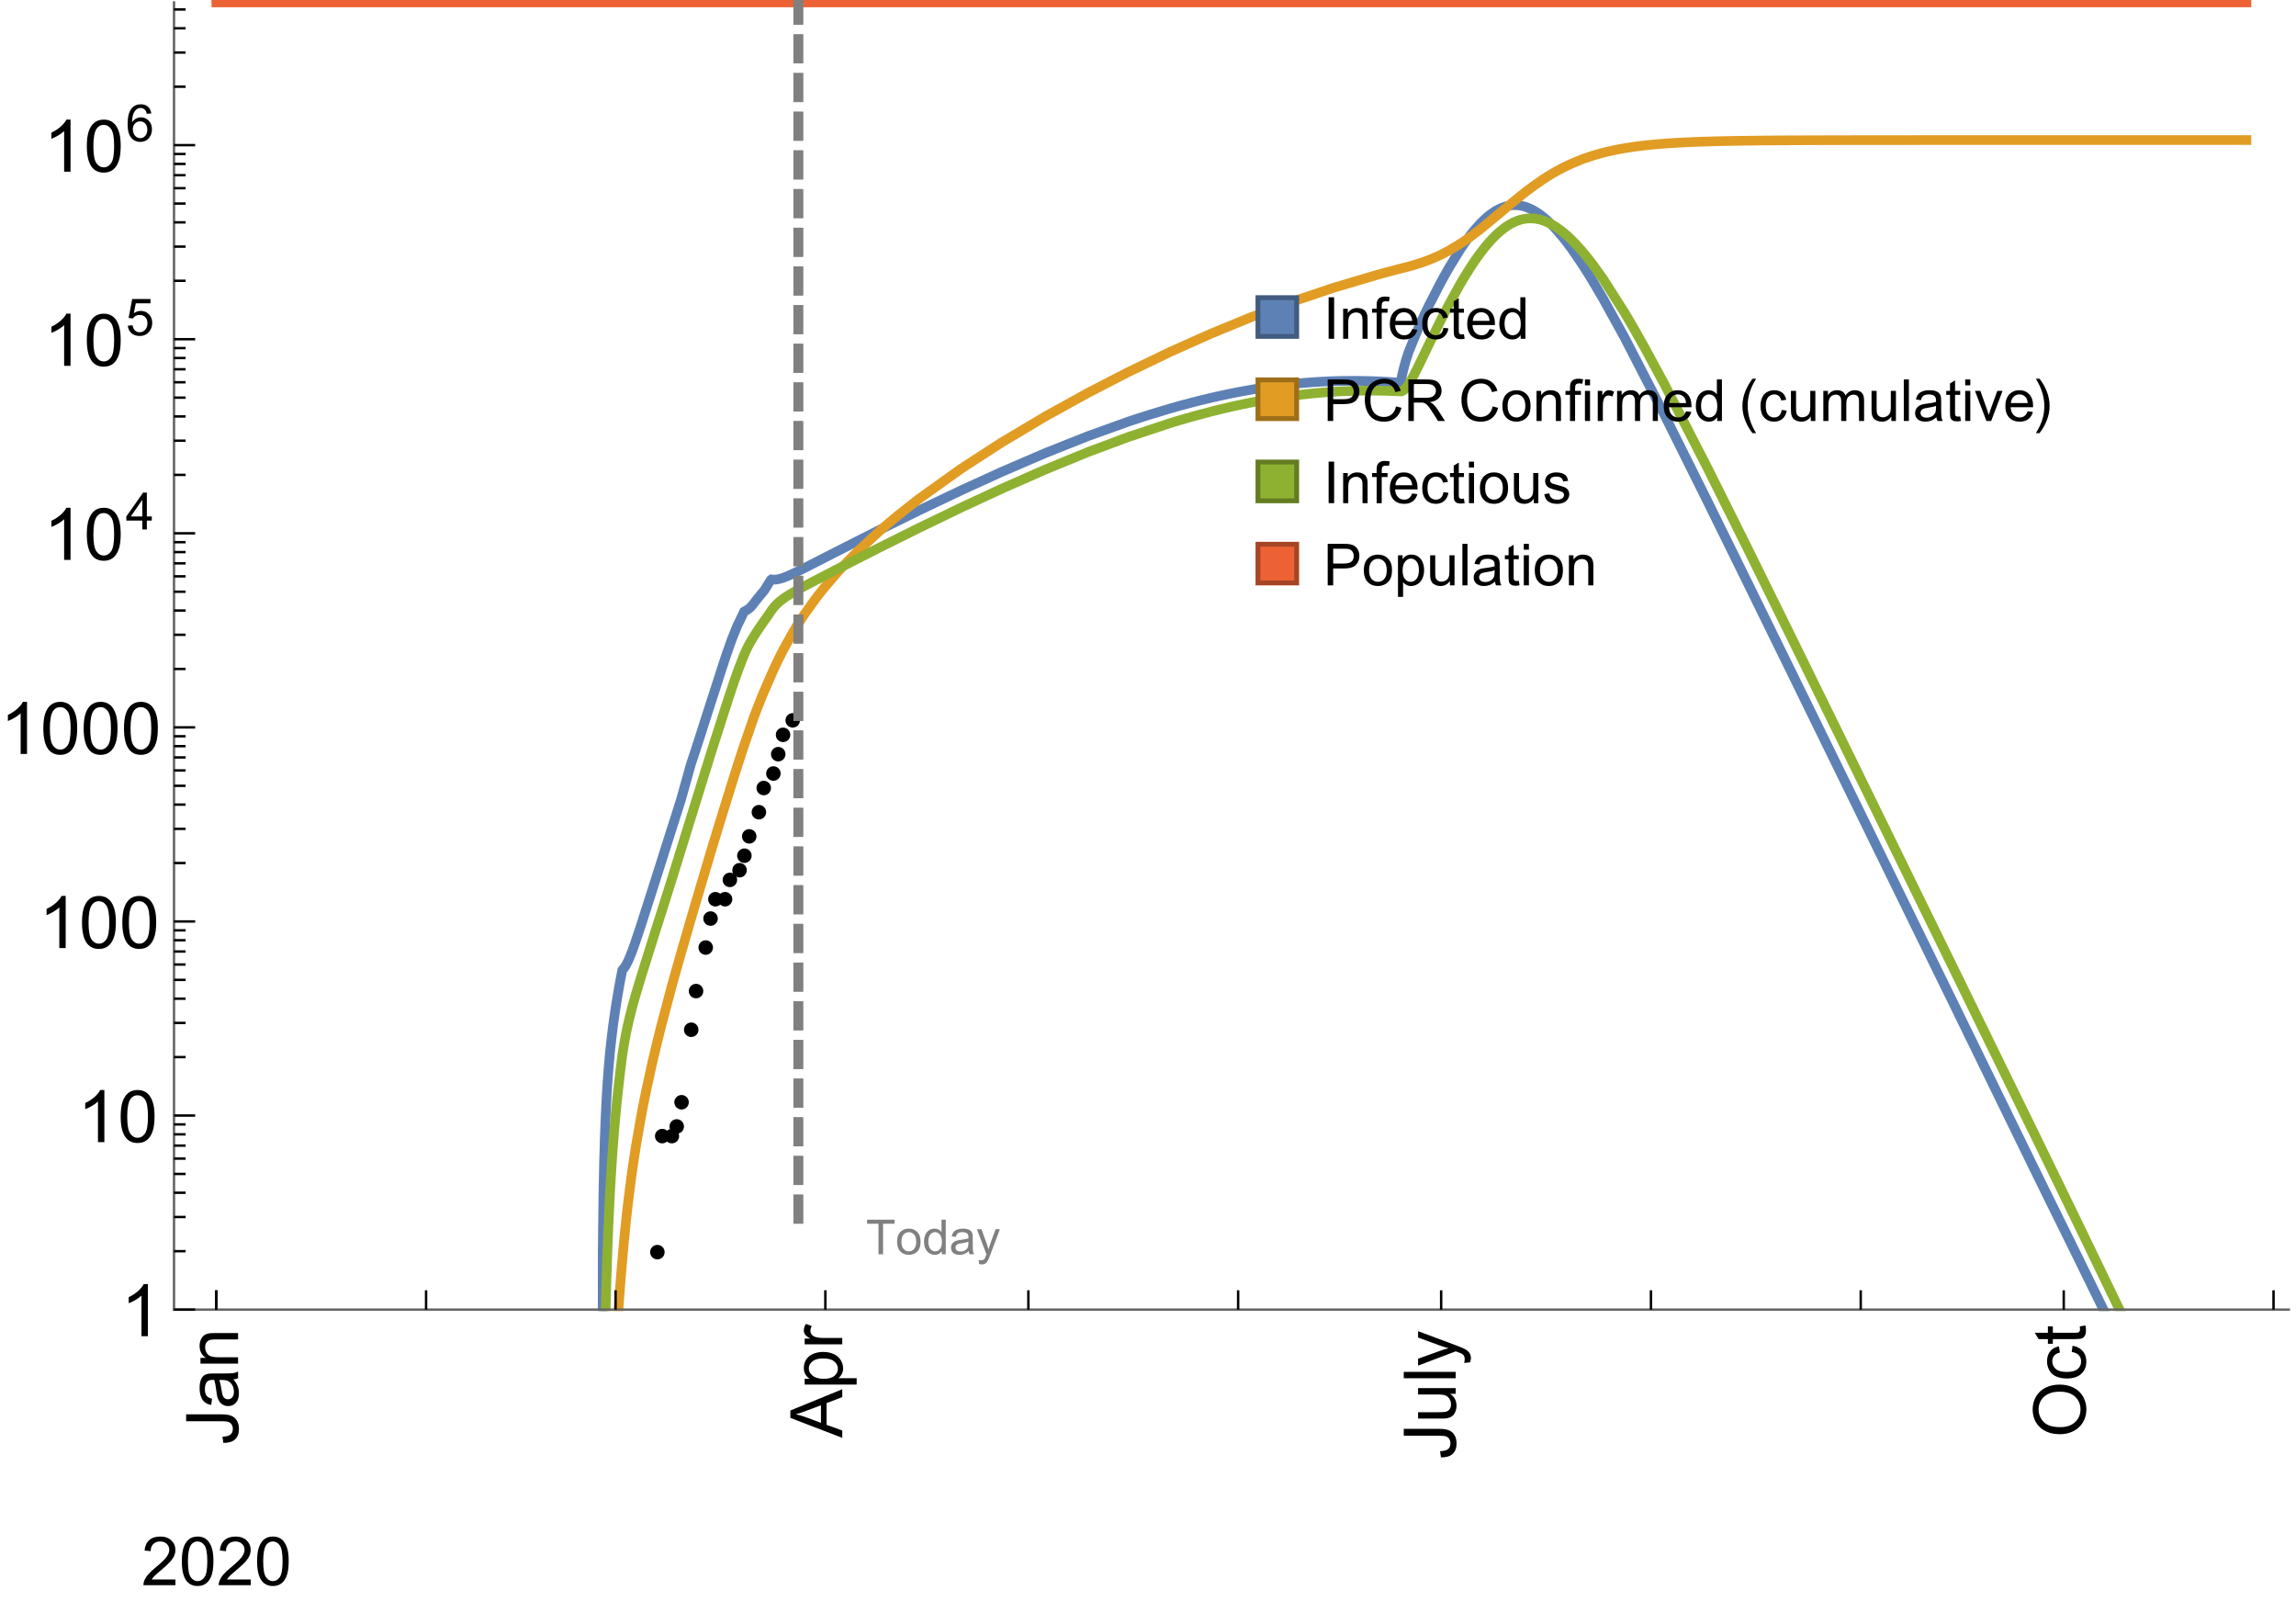 <?xml version="1.0" encoding="UTF-8"?>
<svg xmlns="http://www.w3.org/2000/svg" xmlns:xlink="http://www.w3.org/1999/xlink" width="475pt" height="336pt" viewBox="0 0 475 336" version="1.1">
<defs>
<g>
<symbol overflow="visible" id="glyph0-0">
<path style="stroke:none;" d=""/>
</symbol>
<symbol overflow="visible" id="glyph0-1">
<path style="stroke:none;" d="M 1.117 0 L 1.117 -8.59 L 2.258 -8.59 L 2.258 0 Z M 1.117 0 "/>
</symbol>
<symbol overflow="visible" id="glyph0-2">
<path style="stroke:none;" d="M 0.789 0 L 0.789 -6.223 L 1.742 -6.223 L 1.742 -5.336 C 2.199 -6.02 2.859 -6.363 3.719 -6.363 C 4.094 -6.363 4.441 -6.297 4.754 -6.16 C 5.07 -6.027 5.305 -5.852 5.461 -5.633 C 5.617 -5.414 5.727 -5.152 5.789 -4.852 C 5.828 -4.656 5.848 -4.312 5.848 -3.828 L 5.848 0 L 4.793 0 L 4.793 -3.785 C 4.793 -4.215 4.75 -4.535 4.672 -4.75 C 4.59 -4.961 4.441 -5.133 4.234 -5.258 C 4.023 -5.387 3.781 -5.449 3.5 -5.449 C 3.051 -5.449 2.66 -5.305 2.336 -5.023 C 2.008 -4.738 1.844 -4.195 1.844 -3.398 L 1.844 0 Z M 0.789 0 "/>
</symbol>
<symbol overflow="visible" id="glyph0-3">
<path style="stroke:none;" d="M 1.043 0 L 1.043 -5.402 L 0.109 -5.402 L 0.109 -6.223 L 1.043 -6.223 L 1.043 -6.883 C 1.043 -7.301 1.078 -7.613 1.156 -7.816 C 1.258 -8.09 1.434 -8.312 1.691 -8.48 C 1.945 -8.652 2.305 -8.734 2.766 -8.734 C 3.062 -8.734 3.391 -8.703 3.75 -8.633 L 3.594 -7.711 C 3.375 -7.75 3.164 -7.77 2.969 -7.77 C 2.648 -7.77 2.422 -7.703 2.289 -7.562 C 2.156 -7.426 2.094 -7.172 2.094 -6.797 L 2.094 -6.223 L 3.305 -6.223 L 3.305 -5.402 L 2.094 -5.402 L 2.094 0 Z M 1.043 0 "/>
</symbol>
<symbol overflow="visible" id="glyph0-4">
<path style="stroke:none;" d="M 5.051 -2.004 L 6.141 -1.867 C 5.969 -1.23 5.648 -0.738 5.188 -0.387 C 4.723 -0.035 4.125 0.141 3.406 0.141 C 2.496 0.141 1.773 -0.141 1.238 -0.699 C 0.707 -1.262 0.438 -2.047 0.438 -3.059 C 0.438 -4.105 0.711 -4.918 1.25 -5.496 C 1.789 -6.074 2.484 -6.363 3.344 -6.363 C 4.176 -6.363 4.859 -6.078 5.383 -5.516 C 5.91 -4.949 6.176 -4.148 6.176 -3.125 C 6.176 -3.062 6.172 -2.969 6.172 -2.844 L 1.531 -2.844 C 1.57 -2.16 1.762 -1.633 2.109 -1.273 C 2.457 -0.91 2.891 -0.727 3.41 -0.727 C 3.797 -0.727 4.125 -0.828 4.398 -1.031 C 4.672 -1.234 4.891 -1.559 5.051 -2.004 Z M 1.586 -3.711 L 5.062 -3.711 C 5.016 -4.234 4.883 -4.625 4.664 -4.887 C 4.328 -5.293 3.891 -5.496 3.359 -5.496 C 2.875 -5.496 2.465 -5.336 2.137 -5.008 C 1.805 -4.684 1.625 -4.25 1.586 -3.711 Z M 1.586 -3.711 "/>
</symbol>
<symbol overflow="visible" id="glyph0-5">
<path style="stroke:none;" d="M 4.852 -2.281 L 5.891 -2.145 C 5.777 -1.43 5.484 -0.871 5.02 -0.465 C 4.551 -0.062 3.977 0.141 3.297 0.141 C 2.445 0.141 1.762 -0.137 1.246 -0.695 C 0.727 -1.25 0.469 -2.047 0.469 -3.086 C 0.469 -3.758 0.578 -4.348 0.805 -4.852 C 1.027 -5.355 1.363 -5.734 1.82 -5.984 C 2.273 -6.238 2.77 -6.363 3.305 -6.363 C 3.98 -6.363 4.531 -6.191 4.961 -5.852 C 5.391 -5.508 5.668 -5.023 5.789 -4.395 L 4.766 -4.234 C 4.668 -4.652 4.492 -4.969 4.246 -5.18 C 3.996 -5.391 3.695 -5.496 3.344 -5.496 C 2.812 -5.496 2.383 -5.305 2.051 -4.926 C 1.719 -4.543 1.555 -3.941 1.555 -3.117 C 1.555 -2.281 1.711 -1.672 2.031 -1.297 C 2.352 -0.918 2.773 -0.727 3.289 -0.727 C 3.703 -0.727 4.047 -0.852 4.324 -1.109 C 4.602 -1.363 4.777 -1.75 4.852 -2.281 Z M 4.852 -2.281 "/>
</symbol>
<symbol overflow="visible" id="glyph0-6">
<path style="stroke:none;" d="M 3.094 -0.945 L 3.246 -0.012 C 2.949 0.051 2.684 0.082 2.449 0.082 C 2.066 0.082 1.77 0.023 1.559 -0.102 C 1.348 -0.223 1.199 -0.379 1.113 -0.578 C 1.027 -0.773 0.984 -1.188 0.984 -1.82 L 0.984 -5.402 L 0.211 -5.402 L 0.211 -6.223 L 0.984 -6.223 L 0.984 -7.766 L 2.031 -8.398 L 2.031 -6.223 L 3.094 -6.223 L 3.094 -5.402 L 2.031 -5.402 L 2.031 -1.766 C 2.031 -1.465 2.051 -1.27 2.09 -1.184 C 2.125 -1.098 2.188 -1.031 2.27 -0.977 C 2.355 -0.926 2.477 -0.902 2.633 -0.902 C 2.75 -0.902 2.902 -0.914 3.094 -0.945 Z M 3.094 -0.945 "/>
</symbol>
<symbol overflow="visible" id="glyph0-7">
<path style="stroke:none;" d="M 4.828 0 L 4.828 -0.785 C 4.434 -0.168 3.852 0.141 3.086 0.141 C 2.59 0.141 2.137 0.004 1.719 -0.27 C 1.305 -0.543 0.98 -0.926 0.754 -1.414 C 0.523 -1.906 0.41 -2.469 0.41 -3.105 C 0.41 -3.727 0.516 -4.289 0.719 -4.797 C 0.926 -5.301 1.238 -5.688 1.652 -5.961 C 2.066 -6.23 2.531 -6.363 3.039 -6.363 C 3.414 -6.363 3.75 -6.285 4.043 -6.125 C 4.336 -5.969 4.574 -5.762 4.758 -5.508 L 4.758 -8.59 L 5.805 -8.59 L 5.805 0 Z M 1.492 -3.105 C 1.492 -2.309 1.664 -1.711 2 -1.32 C 2.336 -0.926 2.73 -0.727 3.188 -0.727 C 3.648 -0.727 4.039 -0.914 4.363 -1.293 C 4.684 -1.668 4.844 -2.242 4.844 -3.016 C 4.844 -3.867 4.68 -4.492 4.352 -4.891 C 4.023 -5.289 3.621 -5.492 3.141 -5.492 C 2.672 -5.492 2.281 -5.297 1.965 -4.914 C 1.652 -4.531 1.492 -3.93 1.492 -3.105 Z M 1.492 -3.105 "/>
</symbol>
<symbol overflow="visible" id="glyph0-8">
<path style="stroke:none;" d="M 0.926 0 L 0.926 -8.59 L 4.164 -8.59 C 4.734 -8.59 5.172 -8.562 5.473 -8.508 C 5.895 -8.438 6.25 -8.305 6.531 -8.105 C 6.816 -7.91 7.047 -7.633 7.223 -7.277 C 7.395 -6.922 7.484 -6.531 7.484 -6.105 C 7.484 -5.375 7.25 -4.758 6.785 -4.25 C 6.32 -3.746 5.48 -3.492 4.266 -3.492 L 2.062 -3.492 L 2.062 0 Z M 2.062 -4.508 L 4.281 -4.508 C 5.016 -4.508 5.539 -4.641 5.848 -4.914 C 6.156 -5.188 6.312 -5.574 6.312 -6.07 C 6.312 -6.43 6.219 -6.738 6.039 -6.992 C 5.855 -7.25 5.617 -7.418 5.32 -7.5 C 5.129 -7.551 4.773 -7.578 4.258 -7.578 L 2.062 -7.578 Z M 2.062 -4.508 "/>
</symbol>
<symbol overflow="visible" id="glyph0-9">
<path style="stroke:none;" d="M 7.055 -3.012 L 8.191 -2.727 C 7.953 -1.793 7.523 -1.078 6.906 -0.59 C 6.285 -0.098 5.531 0.148 4.633 0.148 C 3.707 0.148 2.957 -0.043 2.375 -0.418 C 1.797 -0.797 1.355 -1.344 1.051 -2.055 C 0.75 -2.77 0.598 -3.539 0.598 -4.359 C 0.598 -5.254 0.77 -6.035 1.109 -6.699 C 1.453 -7.367 1.938 -7.871 2.57 -8.219 C 3.199 -8.562 3.895 -8.734 4.652 -8.734 C 5.512 -8.734 6.234 -8.516 6.82 -8.078 C 7.406 -7.641 7.812 -7.027 8.047 -6.234 L 6.926 -5.969 C 6.727 -6.594 6.438 -7.051 6.059 -7.336 C 5.68 -7.621 5.203 -7.766 4.629 -7.766 C 3.969 -7.766 3.418 -7.605 2.973 -7.289 C 2.531 -6.973 2.219 -6.547 2.039 -6.016 C 1.859 -5.48 1.77 -4.93 1.77 -4.367 C 1.77 -3.637 1.875 -2.996 2.09 -2.453 C 2.301 -1.906 2.633 -1.5 3.082 -1.23 C 3.531 -0.961 4.016 -0.828 4.539 -0.828 C 5.176 -0.828 5.719 -1.008 6.156 -1.375 C 6.598 -1.742 6.898 -2.289 7.055 -3.012 Z M 7.055 -3.012 "/>
</symbol>
<symbol overflow="visible" id="glyph0-10">
<path style="stroke:none;" d="M 0.945 0 L 0.945 -8.59 L 4.75 -8.59 C 5.516 -8.59 6.102 -8.512 6.5 -8.359 C 6.898 -8.203 7.215 -7.93 7.453 -7.539 C 7.691 -7.148 7.812 -6.719 7.812 -6.246 C 7.812 -5.637 7.613 -5.125 7.219 -4.703 C 6.824 -4.285 6.215 -4.023 5.391 -3.906 C 5.691 -3.762 5.922 -3.621 6.078 -3.48 C 6.41 -3.176 6.723 -2.797 7.02 -2.336 L 8.516 0 L 7.086 0 L 5.945 -1.789 C 5.613 -2.305 5.344 -2.695 5.125 -2.969 C 4.91 -3.242 4.719 -3.438 4.551 -3.547 C 4.379 -3.656 4.207 -3.73 4.031 -3.773 C 3.902 -3.801 3.691 -3.812 3.398 -3.812 L 2.078 -3.812 L 2.078 0 Z M 2.078 -4.797 L 4.523 -4.797 C 5.043 -4.797 5.449 -4.852 5.742 -4.961 C 6.035 -5.066 6.258 -5.238 6.41 -5.477 C 6.562 -5.711 6.641 -5.969 6.641 -6.246 C 6.641 -6.652 6.492 -6.984 6.195 -7.25 C 5.902 -7.512 5.438 -7.641 4.797 -7.641 L 2.078 -7.641 Z M 2.078 -4.797 "/>
</symbol>
<symbol overflow="visible" id="glyph0-11">
<path style="stroke:none;" d="M 0.398 -3.109 C 0.398 -4.262 0.719 -5.117 1.359 -5.672 C 1.895 -6.133 2.547 -6.363 3.316 -6.363 C 4.172 -6.363 4.871 -6.082 5.414 -5.523 C 5.957 -4.961 6.227 -4.188 6.227 -3.199 C 6.227 -2.398 6.109 -1.77 5.867 -1.309 C 5.629 -0.852 5.277 -0.492 4.82 -0.242 C 4.359 0.012 3.859 0.141 3.316 0.141 C 2.445 0.141 1.742 -0.141 1.203 -0.695 C 0.668 -1.254 0.398 -2.062 0.398 -3.109 Z M 1.484 -3.109 C 1.484 -2.312 1.656 -1.719 2.004 -1.32 C 2.352 -0.926 2.789 -0.727 3.316 -0.727 C 3.84 -0.727 4.273 -0.926 4.625 -1.324 C 4.973 -1.723 5.145 -2.328 5.145 -3.148 C 5.145 -3.918 4.969 -4.5 4.621 -4.895 C 4.27 -5.293 3.836 -5.492 3.316 -5.492 C 2.789 -5.492 2.352 -5.293 2.004 -4.898 C 1.656 -4.504 1.484 -3.906 1.484 -3.109 Z M 1.484 -3.109 "/>
</symbol>
<symbol overflow="visible" id="glyph0-12">
<path style="stroke:none;" d="M 0.797 -7.375 L 0.797 -8.59 L 1.852 -8.59 L 1.852 -7.375 Z M 0.797 0 L 0.797 -6.223 L 1.852 -6.223 L 1.852 0 Z M 0.797 0 "/>
</symbol>
<symbol overflow="visible" id="glyph0-13">
<path style="stroke:none;" d="M 0.781 0 L 0.781 -6.223 L 1.727 -6.223 L 1.727 -5.281 C 1.969 -5.723 2.195 -6.012 2.398 -6.152 C 2.605 -6.293 2.828 -6.363 3.078 -6.363 C 3.434 -6.363 3.793 -6.25 4.16 -6.023 L 3.797 -5.047 C 3.539 -5.199 3.281 -5.273 3.023 -5.273 C 2.793 -5.273 2.586 -5.203 2.402 -5.066 C 2.219 -4.926 2.086 -4.734 2.008 -4.488 C 1.891 -4.113 1.836 -3.703 1.836 -3.258 L 1.836 0 Z M 0.781 0 "/>
</symbol>
<symbol overflow="visible" id="glyph0-14">
<path style="stroke:none;" d="M 0.789 0 L 0.789 -6.223 L 1.734 -6.223 L 1.734 -5.352 C 1.93 -5.656 2.188 -5.898 2.516 -6.086 C 2.84 -6.27 3.207 -6.363 3.621 -6.363 C 4.082 -6.363 4.461 -6.266 4.754 -6.078 C 5.051 -5.887 5.258 -5.617 5.379 -5.273 C 5.871 -6 6.512 -6.363 7.301 -6.363 C 7.918 -6.363 8.391 -6.191 8.727 -5.852 C 9.059 -5.508 9.223 -4.984 9.223 -4.273 L 9.223 0 L 8.172 0 L 8.172 -3.922 C 8.172 -4.344 8.141 -4.645 8.07 -4.832 C 8.004 -5.016 7.879 -5.164 7.699 -5.281 C 7.52 -5.395 7.309 -5.449 7.066 -5.449 C 6.629 -5.449 6.266 -5.305 5.977 -5.012 C 5.688 -4.723 5.543 -4.258 5.543 -3.617 L 5.543 0 L 4.488 0 L 4.488 -4.043 C 4.488 -4.512 4.402 -4.863 4.23 -5.098 C 4.059 -5.332 3.777 -5.449 3.387 -5.449 C 3.09 -5.449 2.816 -5.371 2.562 -5.215 C 2.312 -5.059 2.129 -4.828 2.016 -4.531 C 1.902 -4.23 1.844 -3.797 1.844 -3.227 L 1.844 0 Z M 0.789 0 "/>
</symbol>
<symbol overflow="visible" id="glyph0-15">
<path style="stroke:none;" d="M 4.867 0 L 4.867 -0.914 C 4.383 -0.211 3.727 0.141 2.895 0.141 C 2.527 0.141 2.184 0.07 1.867 -0.07 C 1.547 -0.211 1.312 -0.387 1.156 -0.602 C 1.004 -0.812 0.895 -1.074 0.832 -1.383 C 0.789 -1.59 0.766 -1.918 0.766 -2.367 L 0.766 -6.223 L 1.82 -6.223 L 1.82 -2.773 C 1.82 -2.223 1.844 -1.852 1.887 -1.656 C 1.953 -1.379 2.094 -1.164 2.309 -1.004 C 2.523 -0.848 2.789 -0.766 3.105 -0.766 C 3.422 -0.766 3.719 -0.848 3.996 -1.012 C 4.273 -1.172 4.469 -1.395 4.586 -1.672 C 4.699 -1.953 4.758 -2.359 4.758 -2.891 L 4.758 -6.223 L 5.812 -6.223 L 5.812 0 Z M 4.867 0 "/>
</symbol>
<symbol overflow="visible" id="glyph0-16">
<path style="stroke:none;" d="M 0.766 0 L 0.766 -8.59 L 1.82 -8.59 L 1.82 0 Z M 0.766 0 "/>
</symbol>
<symbol overflow="visible" id="glyph0-17">
<path style="stroke:none;" d="M 4.852 -0.766 C 4.461 -0.434 4.086 -0.203 3.723 -0.062 C 3.363 0.074 2.977 0.141 2.562 0.141 C 1.879 0.141 1.352 -0.027 0.984 -0.359 C 0.617 -0.695 0.434 -1.121 0.434 -1.641 C 0.434 -1.945 0.504 -2.223 0.641 -2.477 C 0.781 -2.727 0.961 -2.93 1.188 -3.082 C 1.41 -3.234 1.664 -3.352 1.945 -3.43 C 2.152 -3.484 2.465 -3.535 2.883 -3.586 C 3.734 -3.688 4.359 -3.809 4.766 -3.949 C 4.77 -4.094 4.77 -4.188 4.77 -4.227 C 4.77 -4.656 4.672 -4.957 4.469 -5.133 C 4.199 -5.371 3.801 -5.492 3.27 -5.492 C 2.773 -5.492 2.406 -5.402 2.172 -5.23 C 1.934 -5.055 1.758 -4.75 1.648 -4.305 L 0.617 -4.445 C 0.711 -4.887 0.863 -5.246 1.078 -5.516 C 1.293 -5.789 1.602 -5.996 2.008 -6.145 C 2.414 -6.289 2.887 -6.363 3.422 -6.363 C 3.953 -6.363 4.383 -6.301 4.719 -6.176 C 5.051 -6.051 5.293 -5.895 5.449 -5.703 C 5.605 -5.516 5.715 -5.273 5.777 -4.984 C 5.812 -4.805 5.828 -4.484 5.828 -4.016 L 5.828 -2.609 C 5.828 -1.629 5.852 -1.008 5.898 -0.746 C 5.941 -0.488 6.031 -0.238 6.164 0 L 5.062 0 C 4.953 -0.219 4.883 -0.477 4.852 -0.766 Z M 4.766 -3.125 C 4.383 -2.969 3.805 -2.836 3.039 -2.727 C 2.605 -2.664 2.301 -2.594 2.121 -2.516 C 1.941 -2.438 1.805 -2.32 1.703 -2.172 C 1.605 -2.02 1.559 -1.852 1.559 -1.672 C 1.559 -1.391 1.664 -1.156 1.879 -0.969 C 2.09 -0.781 2.402 -0.688 2.812 -0.688 C 3.219 -0.688 3.578 -0.773 3.898 -0.953 C 4.215 -1.129 4.445 -1.375 4.594 -1.68 C 4.707 -1.918 4.766 -2.273 4.766 -2.734 Z M 4.766 -3.125 "/>
</symbol>
<symbol overflow="visible" id="glyph0-18">
<path style="stroke:none;" d="M 2.52 0 L 0.152 -6.223 L 1.266 -6.223 L 2.602 -2.496 C 2.746 -2.094 2.879 -1.676 3 -1.242 C 3.094 -1.57 3.227 -1.965 3.391 -2.426 L 4.773 -6.223 L 5.859 -6.223 L 3.504 0 Z M 2.52 0 "/>
</symbol>
<symbol overflow="visible" id="glyph0-19">
<path style="stroke:none;" d="M 0.367 -1.859 L 1.414 -2.023 C 1.473 -1.605 1.633 -1.281 1.902 -1.062 C 2.168 -0.84 2.543 -0.727 3.023 -0.727 C 3.508 -0.727 3.867 -0.824 4.102 -1.023 C 4.336 -1.219 4.453 -1.453 4.453 -1.719 C 4.453 -1.957 4.352 -2.141 4.141 -2.281 C 3.996 -2.375 3.641 -2.492 3.062 -2.637 C 2.289 -2.832 1.754 -3 1.457 -3.145 C 1.156 -3.285 0.93 -3.484 0.777 -3.734 C 0.621 -3.988 0.547 -4.266 0.547 -4.57 C 0.547 -4.848 0.609 -5.105 0.734 -5.34 C 0.863 -5.578 1.035 -5.773 1.254 -5.93 C 1.418 -6.051 1.641 -6.152 1.926 -6.238 C 2.207 -6.32 2.512 -6.363 2.836 -6.363 C 3.324 -6.363 3.754 -6.293 4.121 -6.152 C 4.492 -6.012 4.766 -5.82 4.938 -5.582 C 5.113 -5.34 5.234 -5.02 5.305 -4.617 L 4.273 -4.477 C 4.227 -4.797 4.09 -5.047 3.863 -5.227 C 3.641 -5.406 3.32 -5.496 2.914 -5.496 C 2.43 -5.496 2.082 -5.414 1.875 -5.258 C 1.668 -5.098 1.562 -4.906 1.562 -4.695 C 1.562 -4.559 1.609 -4.434 1.695 -4.324 C 1.781 -4.211 1.914 -4.117 2.098 -4.043 C 2.203 -4.004 2.516 -3.914 3.031 -3.773 C 3.777 -3.574 4.297 -3.41 4.59 -3.285 C 4.887 -3.156 5.117 -2.973 5.285 -2.73 C 5.453 -2.488 5.539 -2.188 5.539 -1.828 C 5.539 -1.477 5.434 -1.145 5.23 -0.836 C 5.023 -0.523 4.727 -0.285 4.344 -0.113 C 3.957 0.055 3.516 0.141 3.031 0.141 C 2.223 0.141 1.605 -0.027 1.18 -0.363 C 0.758 -0.699 0.484 -1.195 0.367 -1.859 Z M 0.367 -1.859 "/>
</symbol>
<symbol overflow="visible" id="glyph0-20">
<path style="stroke:none;" d="M 0.789 2.383 L 0.789 -6.223 L 1.75 -6.223 L 1.75 -5.414 C 1.977 -5.73 2.234 -5.969 2.52 -6.125 C 2.805 -6.285 3.148 -6.363 3.555 -6.363 C 4.086 -6.363 4.555 -6.227 4.961 -5.953 C 5.367 -5.68 5.676 -5.293 5.883 -4.797 C 6.09 -4.297 6.195 -3.75 6.195 -3.156 C 6.195 -2.52 6.078 -1.949 5.852 -1.438 C 5.621 -0.93 5.289 -0.539 4.855 -0.266 C 4.418 0.004 3.961 0.141 3.48 0.141 C 3.129 0.141 2.812 0.066 2.535 -0.082 C 2.254 -0.23 2.023 -0.418 1.844 -0.645 L 1.844 2.383 Z M 1.746 -3.078 C 1.746 -2.277 1.906 -1.684 2.234 -1.301 C 2.559 -0.918 2.949 -0.727 3.41 -0.727 C 3.879 -0.727 4.281 -0.926 4.613 -1.32 C 4.949 -1.719 5.117 -2.332 5.117 -3.164 C 5.117 -3.957 4.953 -4.551 4.625 -4.945 C 4.301 -5.34 3.91 -5.539 3.457 -5.539 C 3.008 -5.539 2.609 -5.328 2.266 -4.906 C 1.918 -4.488 1.746 -3.875 1.746 -3.078 Z M 1.746 -3.078 "/>
</symbol>
<symbol overflow="visible" id="glyph1-0">
<path style="stroke:none;" d=""/>
</symbol>
<symbol overflow="visible" id="glyph1-1">
<path style="stroke:none;" d="M 3.562 2.52 L 2.805 2.52 C 2.492 2.121 2.211 1.699 1.953 1.258 C 1.699 0.812 1.477 0.352 1.297 -0.125 C 1.113 -0.602 0.969 -1.086 0.871 -1.586 C 0.77 -2.086 0.719 -2.594 0.719 -3.105 C 0.719 -3.625 0.773 -4.133 0.875 -4.633 C 0.977 -5.129 1.117 -5.617 1.301 -6.086 C 1.484 -6.559 1.703 -7.02 1.961 -7.461 C 2.215 -7.906 2.5 -8.328 2.805 -8.734 L 3.562 -8.734 C 3.285 -8.281 3.039 -7.836 2.82 -7.398 C 2.602 -6.957 2.414 -6.512 2.266 -6.055 C 2.117 -5.602 2.008 -5.133 1.93 -4.648 C 1.852 -4.168 1.812 -3.656 1.812 -3.117 C 1.812 -2.617 1.852 -2.121 1.938 -1.629 C 2.02 -1.137 2.141 -0.652 2.289 -0.18 C 2.441 0.297 2.625 0.758 2.844 1.211 C 3.059 1.66 3.297 2.098 3.562 2.52 Z M 3.562 2.52 "/>
</symbol>
<symbol overflow="visible" id="glyph1-2">
<path style="stroke:none;" d="M 3.273 -3.105 C 3.273 -2.59 3.227 -2.082 3.125 -1.586 C 3.023 -1.086 2.879 -0.602 2.695 -0.129 C 2.512 0.344 2.293 0.801 2.035 1.246 C 1.781 1.688 1.5 2.113 1.188 2.52 L 0.434 2.52 C 0.707 2.074 0.953 1.633 1.172 1.188 C 1.391 0.746 1.574 0.297 1.723 -0.156 C 1.871 -0.613 1.984 -1.086 2.066 -1.57 C 2.145 -2.055 2.188 -2.562 2.188 -3.094 C 2.188 -3.594 2.145 -4.09 2.059 -4.582 C 1.977 -5.074 1.859 -5.559 1.703 -6.031 C 1.551 -6.508 1.367 -6.969 1.152 -7.422 C 0.934 -7.875 0.695 -8.312 0.434 -8.734 L 1.188 -8.734 C 1.5 -8.336 1.789 -7.918 2.047 -7.473 C 2.305 -7.031 2.523 -6.57 2.703 -6.09 C 2.887 -5.613 3.027 -5.121 3.125 -4.621 C 3.227 -4.117 3.273 -3.613 3.273 -3.105 Z M 3.273 -3.105 "/>
</symbol>
<symbol overflow="visible" id="glyph2-0">
<path style="stroke:none;" d=""/>
</symbol>
<symbol overflow="visible" id="glyph2-1">
<path style="stroke:none;" d="M -3.047 -0.434 L -3.223 -1.715 C -2.402 -1.75 -1.84 -1.902 -1.539 -2.176 C -1.234 -2.449 -1.082 -2.828 -1.082 -3.312 C -1.082 -3.668 -1.164 -3.977 -1.328 -4.234 C -1.492 -4.492 -1.715 -4.672 -1.996 -4.77 C -2.277 -4.867 -2.723 -4.914 -3.34 -4.914 L -10.738 -4.914 L -10.738 -6.336 L -3.422 -6.336 C -2.523 -6.336 -1.824 -6.227 -1.332 -6.008 C -0.84 -5.793 -0.465 -5.449 -0.203 -4.977 C 0.055 -4.504 0.184 -3.953 0.184 -3.316 C 0.184 -2.375 -0.086 -1.652 -0.629 -1.152 C -1.172 -0.652 -1.977 -0.414 -3.047 -0.434 Z M -3.047 -0.434 "/>
</symbol>
<symbol overflow="visible" id="glyph2-2">
<path style="stroke:none;" d="M -0.961 -6.062 C -0.543 -5.574 -0.25 -5.105 -0.082 -4.656 C 0.09 -4.203 0.176 -3.719 0.176 -3.199 C 0.176 -2.344 -0.031 -1.688 -0.449 -1.23 C -0.867 -0.773 -1.402 -0.543 -2.051 -0.543 C -2.43 -0.543 -2.781 -0.629 -3.094 -0.801 C -3.41 -0.977 -3.664 -1.203 -3.852 -1.484 C -4.043 -1.766 -4.188 -2.082 -4.285 -2.434 C -4.352 -2.691 -4.418 -3.082 -4.484 -3.605 C -4.609 -4.668 -4.762 -5.453 -4.938 -5.953 C -5.117 -5.961 -5.23 -5.961 -5.281 -5.961 C -5.816 -5.961 -6.195 -5.836 -6.414 -5.59 C -6.715 -5.25 -6.863 -4.75 -6.863 -4.086 C -6.863 -3.465 -6.754 -3.008 -6.535 -2.715 C -6.32 -2.418 -5.934 -2.199 -5.383 -2.059 L -5.559 -0.77 C -6.109 -0.887 -6.555 -1.078 -6.895 -1.348 C -7.234 -1.617 -7.496 -2.004 -7.68 -2.512 C -7.863 -3.02 -7.953 -3.609 -7.953 -4.277 C -7.953 -4.941 -7.875 -5.48 -7.719 -5.895 C -7.562 -6.312 -7.367 -6.617 -7.129 -6.812 C -6.895 -7.008 -6.594 -7.145 -6.234 -7.223 C -6.008 -7.266 -5.602 -7.289 -5.016 -7.289 L -3.258 -7.289 C -2.031 -7.289 -1.258 -7.316 -0.934 -7.371 C -0.609 -7.43 -0.297 -7.539 0 -7.703 L 0 -6.328 C -0.273 -6.191 -0.594 -6.102 -0.961 -6.062 Z M -3.902 -5.953 C -3.707 -5.477 -3.543 -4.758 -3.406 -3.801 C -3.328 -3.258 -3.238 -2.875 -3.141 -2.652 C -3.043 -2.426 -2.902 -2.254 -2.715 -2.133 C -2.527 -2.008 -2.316 -1.949 -2.086 -1.949 C -1.734 -1.949 -1.441 -2.082 -1.207 -2.348 C -0.973 -2.613 -0.855 -3.004 -0.855 -3.516 C -0.855 -4.023 -0.969 -4.477 -1.191 -4.871 C -1.414 -5.266 -1.715 -5.555 -2.102 -5.742 C -2.398 -5.883 -2.84 -5.953 -3.422 -5.953 Z M -3.902 -5.953 "/>
</symbol>
<symbol overflow="visible" id="glyph2-3">
<path style="stroke:none;" d="M 0 -0.988 L -7.777 -0.988 L -7.777 -2.176 L -6.672 -2.176 C -7.527 -2.746 -7.953 -3.57 -7.953 -4.652 C -7.953 -5.121 -7.871 -5.551 -7.703 -5.945 C -7.535 -6.336 -7.312 -6.633 -7.039 -6.828 C -6.766 -7.023 -6.441 -7.156 -6.062 -7.234 C -5.82 -7.285 -5.395 -7.309 -4.781 -7.309 L 0 -7.309 L 0 -5.992 L -4.73 -5.992 C -5.27 -5.992 -5.672 -5.941 -5.938 -5.836 C -6.203 -5.734 -6.414 -5.555 -6.574 -5.293 C -6.734 -5.031 -6.812 -4.723 -6.812 -4.371 C -6.812 -3.812 -6.633 -3.328 -6.277 -2.918 C -5.922 -2.512 -5.242 -2.309 -4.25 -2.309 L 0 -2.309 Z M 0 -0.988 "/>
</symbol>
<symbol overflow="visible" id="glyph2-4">
<path style="stroke:none;" d="M 0 0.023 L -10.738 -4.102 L -10.738 -5.633 L 0 -10.027 L 0 -8.406 L -3.25 -7.156 L -3.25 -2.664 L 0 -1.488 Z M -4.41 -3.078 L -4.41 -6.715 L -7.383 -5.598 C -8.285 -5.254 -9.027 -5 -9.609 -4.836 C -8.922 -4.699 -8.238 -4.504 -7.559 -4.254 Z M -4.41 -3.078 "/>
</symbol>
<symbol overflow="visible" id="glyph2-5">
<path style="stroke:none;" d="M 2.98 -0.988 L -7.777 -0.988 L -7.777 -2.191 L -6.766 -2.191 C -7.164 -2.473 -7.461 -2.793 -7.656 -3.148 C -7.855 -3.504 -7.953 -3.938 -7.953 -4.445 C -7.953 -5.109 -7.781 -5.695 -7.441 -6.203 C -7.102 -6.711 -6.617 -7.094 -5.996 -7.352 C -5.371 -7.613 -4.691 -7.742 -3.949 -7.742 C -3.152 -7.742 -2.434 -7.598 -1.797 -7.312 C -1.16 -7.027 -0.672 -6.613 -0.332 -6.066 C 0.008 -5.523 0.176 -4.953 0.176 -4.352 C 0.176 -3.91 0.082 -3.516 -0.102 -3.168 C -0.289 -2.82 -0.523 -2.531 -0.805 -2.309 L 2.98 -2.309 Z M -3.844 -2.184 C -2.844 -2.184 -2.105 -2.387 -1.625 -2.789 C -1.148 -3.195 -0.906 -3.688 -0.906 -4.262 C -0.906 -4.848 -1.156 -5.352 -1.652 -5.77 C -2.148 -6.188 -2.914 -6.395 -3.953 -6.395 C -4.945 -6.395 -5.688 -6.191 -6.18 -5.781 C -6.676 -5.375 -6.922 -4.887 -6.922 -4.32 C -6.922 -3.758 -6.66 -3.262 -6.133 -2.832 C -5.609 -2.398 -4.848 -2.184 -3.844 -2.184 Z M -3.844 -2.184 "/>
</symbol>
<symbol overflow="visible" id="glyph2-6">
<path style="stroke:none;" d="M 0 -0.973 L -7.777 -0.973 L -7.777 -2.16 L -6.598 -2.16 C -7.148 -2.465 -7.516 -2.742 -7.691 -3 C -7.867 -3.258 -7.953 -3.539 -7.953 -3.844 C -7.953 -4.289 -7.812 -4.742 -7.531 -5.199 L -6.305 -4.746 C -6.496 -4.422 -6.594 -4.102 -6.594 -3.781 C -6.594 -3.492 -6.504 -3.234 -6.332 -3.004 C -6.16 -2.773 -5.918 -2.609 -5.609 -2.512 C -5.141 -2.367 -4.629 -2.293 -4.07 -2.293 L 0 -2.293 Z M 0 -0.973 "/>
</symbol>
<symbol overflow="visible" id="glyph2-7">
<path style="stroke:none;" d="M 0 -6.086 L -1.141 -6.086 C -0.262 -5.48 0.176 -4.656 0.176 -3.617 C 0.176 -3.16 0.09 -2.73 -0.086 -2.332 C -0.262 -1.934 -0.484 -1.641 -0.75 -1.445 C -1.016 -1.254 -1.344 -1.117 -1.727 -1.039 C -1.988 -0.984 -2.398 -0.961 -2.961 -0.961 L -7.777 -0.961 L -7.777 -2.277 L -3.465 -2.277 C -2.777 -2.277 -2.312 -2.305 -2.074 -2.359 C -1.727 -2.441 -1.453 -2.617 -1.258 -2.887 C -1.059 -3.156 -0.961 -3.484 -0.961 -3.883 C -0.961 -4.277 -1.062 -4.648 -1.262 -4.996 C -1.465 -5.344 -1.742 -5.586 -2.09 -5.73 C -2.441 -5.875 -2.945 -5.945 -3.609 -5.945 L -7.777 -5.949 L -7.777 -7.266 L 0 -7.266 Z M 0 -6.086 "/>
</symbol>
<symbol overflow="visible" id="glyph2-8">
<path style="stroke:none;" d="M 0 -0.961 L -10.738 -0.961 L -10.738 -2.277 L 0 -2.277 Z M 0 -0.961 "/>
</symbol>
<symbol overflow="visible" id="glyph2-9">
<path style="stroke:none;" d="M 2.996 -0.93 L 1.758 -0.785 C 1.836 -1.07 1.875 -1.324 1.875 -1.539 C 1.875 -1.832 1.828 -2.066 1.73 -2.242 C 1.633 -2.418 1.496 -2.562 1.32 -2.672 C 1.188 -2.758 0.859 -2.891 0.336 -3.078 C 0.262 -3.102 0.156 -3.141 0.016 -3.195 L -7.777 -0.242 L -7.777 -1.664 L -3.273 -3.281 C -2.703 -3.492 -2.102 -3.68 -1.473 -3.844 C -2.078 -3.996 -2.668 -4.176 -3.246 -4.387 L -7.777 -6.051 L -7.777 -7.367 L 0.133 -4.41 C 0.988 -4.094 1.574 -3.844 1.898 -3.668 C 2.332 -3.434 2.648 -3.168 2.852 -2.863 C 3.055 -2.562 3.156 -2.199 3.156 -1.781 C 3.156 -1.527 3.102 -1.242 2.996 -0.93 Z M 2.996 -0.93 "/>
</symbol>
<symbol overflow="visible" id="glyph2-10">
<path style="stroke:none;" d="M -5.23 -0.727 C -7.012 -0.727 -8.406 -1.203 -9.414 -2.16 C -10.422 -3.117 -10.93 -4.352 -10.93 -5.867 C -10.93 -6.859 -10.691 -7.75 -10.219 -8.547 C -9.742 -9.344 -9.082 -9.949 -8.234 -10.367 C -7.387 -10.785 -6.43 -10.992 -5.355 -10.992 C -4.266 -10.992 -3.289 -10.773 -2.43 -10.336 C -1.57 -9.895 -0.922 -9.273 -0.48 -8.469 C -0.039 -7.66 0.184 -6.793 0.184 -5.859 C 0.184 -4.848 -0.062 -3.945 -0.551 -3.148 C -1.039 -2.352 -1.703 -1.75 -2.547 -1.34 C -3.395 -0.93 -4.289 -0.727 -5.23 -0.727 Z M -5.207 -2.191 C -3.914 -2.191 -2.895 -2.539 -2.148 -3.234 C -1.406 -3.93 -1.031 -4.801 -1.031 -5.852 C -1.031 -6.922 -1.41 -7.801 -2.16 -8.492 C -2.914 -9.184 -3.98 -9.527 -5.359 -9.527 C -6.234 -9.527 -7 -9.383 -7.648 -9.086 C -8.301 -8.789 -8.809 -8.359 -9.168 -7.789 C -9.527 -7.219 -9.703 -6.582 -9.703 -5.875 C -9.703 -4.867 -9.359 -4.004 -8.668 -3.277 C -7.977 -2.551 -6.824 -2.191 -5.207 -2.191 Z M -5.207 -2.191 "/>
</symbol>
<symbol overflow="visible" id="glyph2-11">
<path style="stroke:none;" d="M -2.848 -6.062 L -2.68 -7.359 C -1.785 -7.219 -1.086 -6.855 -0.582 -6.273 C -0.078 -5.691 0.176 -4.973 0.176 -4.125 C 0.176 -3.059 -0.172 -2.203 -0.867 -1.555 C -1.562 -0.91 -2.562 -0.586 -3.859 -0.586 C -4.699 -0.586 -5.434 -0.727 -6.062 -1.004 C -6.695 -1.281 -7.168 -1.707 -7.48 -2.273 C -7.797 -2.844 -7.953 -3.461 -7.953 -4.133 C -7.953 -4.977 -7.742 -5.668 -7.312 -6.203 C -6.887 -6.742 -6.281 -7.086 -5.492 -7.234 L -5.297 -5.953 C -5.82 -5.832 -6.211 -5.617 -6.477 -5.305 C -6.738 -4.996 -6.871 -4.621 -6.871 -4.184 C -6.871 -3.52 -6.633 -2.98 -6.156 -2.562 C -5.68 -2.148 -4.926 -1.941 -3.898 -1.941 C -2.852 -1.941 -2.094 -2.141 -1.617 -2.543 C -1.145 -2.941 -0.906 -3.465 -0.906 -4.109 C -0.906 -4.625 -1.066 -5.059 -1.383 -5.406 C -1.699 -5.754 -2.191 -5.973 -2.848 -6.062 Z M -2.848 -6.062 "/>
</symbol>
<symbol overflow="visible" id="glyph2-12">
<path style="stroke:none;" d="M -1.18 -3.867 L -0.016 -4.059 C 0.062 -3.688 0.102 -3.355 0.102 -3.062 C 0.102 -2.582 0.027 -2.211 -0.125 -1.949 C -0.277 -1.684 -0.477 -1.5 -0.723 -1.391 C -0.969 -1.285 -1.488 -1.23 -2.277 -1.23 L -6.754 -1.23 L -6.754 -0.266 L -7.777 -0.266 L -7.777 -1.23 L -9.703 -1.23 L -10.496 -2.543 L -7.777 -2.543 L -7.777 -3.867 L -6.754 -3.867 L -6.754 -2.543 L -2.203 -2.543 C -1.828 -2.543 -1.586 -2.566 -1.48 -2.609 C -1.371 -2.656 -1.285 -2.734 -1.223 -2.84 C -1.16 -2.945 -1.129 -3.094 -1.129 -3.289 C -1.129 -3.434 -1.145 -3.629 -1.18 -3.867 Z M -1.18 -3.867 "/>
</symbol>
<symbol overflow="visible" id="glyph3-0">
<path style="stroke:none;" d=""/>
</symbol>
<symbol overflow="visible" id="glyph3-1">
<path style="stroke:none;" d="M 7.047 -1.184 L 7.047 0 L 0.422 0 C 0.414 -0.297 0.461 -0.582 0.566 -0.855 C 0.734 -1.305 1.008 -1.75 1.379 -2.188 C 1.75 -2.625 2.285 -3.133 2.988 -3.703 C 4.078 -4.598 4.812 -5.305 5.195 -5.828 C 5.578 -6.352 5.77 -6.844 5.77 -7.309 C 5.77 -7.797 5.594 -8.207 5.246 -8.543 C 4.898 -8.875 4.445 -9.043 3.883 -9.043 C 3.289 -9.043 2.816 -8.867 2.461 -8.512 C 2.105 -8.156 1.926 -7.664 1.922 -7.035 L 0.656 -7.164 C 0.742 -8.109 1.07 -8.828 1.633 -9.32 C 2.199 -9.816 2.957 -10.062 3.91 -10.062 C 4.871 -10.062 5.633 -9.797 6.195 -9.262 C 6.754 -8.73 7.035 -8.07 7.035 -7.281 C 7.035 -6.879 6.953 -6.484 6.789 -6.098 C 6.625 -5.711 6.352 -5.301 5.973 -4.875 C 5.59 -4.445 4.957 -3.859 4.074 -3.109 C 3.336 -2.492 2.863 -2.07 2.652 -1.848 C 2.441 -1.629 2.27 -1.406 2.133 -1.184 Z M 7.047 -1.184 "/>
</symbol>
<symbol overflow="visible" id="glyph3-2">
<path style="stroke:none;" d="M 0.582 -4.941 C 0.582 -6.125 0.703 -7.082 0.945 -7.805 C 1.191 -8.527 1.555 -9.082 2.035 -9.477 C 2.516 -9.867 3.121 -10.062 3.848 -10.062 C 4.387 -10.062 4.859 -9.953 5.266 -9.738 C 5.672 -9.523 6.004 -9.211 6.27 -8.801 C 6.531 -8.395 6.742 -7.898 6.891 -7.312 C 7.039 -6.727 7.117 -5.938 7.117 -4.941 C 7.117 -3.766 6.996 -2.816 6.754 -2.094 C 6.512 -1.371 6.152 -0.816 5.672 -0.422 C 5.191 -0.027 4.582 0.172 3.848 0.172 C 2.883 0.172 2.125 -0.176 1.57 -0.867 C 0.91 -1.703 0.582 -3.059 0.582 -4.941 Z M 1.844 -4.941 C 1.844 -3.297 2.039 -2.203 2.422 -1.656 C 2.809 -1.113 3.285 -0.84 3.848 -0.84 C 4.414 -0.84 4.891 -1.113 5.273 -1.66 C 5.66 -2.207 5.852 -3.301 5.852 -4.941 C 5.852 -6.594 5.66 -7.688 5.273 -8.23 C 4.891 -8.773 4.41 -9.043 3.836 -9.043 C 3.27 -9.043 2.82 -8.805 2.48 -8.328 C 2.059 -7.715 1.844 -6.586 1.844 -4.941 Z M 1.844 -4.941 "/>
</symbol>
<symbol overflow="visible" id="glyph4-0">
<path style="stroke:none;" d=""/>
</symbol>
<symbol overflow="visible" id="glyph4-1">
<path style="stroke:none;" d="M 5.59 0 L 4.27 0 L 4.27 -8.402 C 3.953 -8.098 3.535 -7.797 3.02 -7.492 C 2.504 -7.191 2.043 -6.961 1.633 -6.812 L 1.633 -8.086 C 2.371 -8.434 3.016 -8.852 3.566 -9.344 C 4.117 -9.84 4.508 -10.316 4.738 -10.781 L 5.59 -10.781 Z M 5.59 0 "/>
</symbol>
<symbol overflow="visible" id="glyph4-2">
<path style="stroke:none;" d="M 0.621 -5.297 C 0.621 -6.566 0.754 -7.586 1.016 -8.359 C 1.277 -9.133 1.664 -9.73 2.18 -10.152 C 2.695 -10.57 3.344 -10.781 4.125 -10.781 C 4.699 -10.781 5.203 -10.664 5.641 -10.434 C 6.074 -10.203 6.434 -9.867 6.715 -9.43 C 7 -8.992 7.223 -8.461 7.383 -7.832 C 7.543 -7.207 7.625 -6.359 7.625 -5.297 C 7.625 -4.035 7.496 -3.02 7.234 -2.246 C 6.977 -1.473 6.59 -0.871 6.074 -0.449 C 5.559 -0.027 4.91 0.184 4.125 0.184 C 3.09 0.184 2.273 -0.188 1.684 -0.93 C 0.977 -1.824 0.621 -3.277 0.621 -5.297 Z M 1.977 -5.297 C 1.977 -3.531 2.184 -2.359 2.598 -1.777 C 3.008 -1.191 3.52 -0.902 4.125 -0.902 C 4.73 -0.902 5.238 -1.195 5.652 -1.781 C 6.062 -2.367 6.27 -3.539 6.27 -5.297 C 6.27 -7.062 6.062 -8.238 5.652 -8.82 C 5.238 -9.398 4.723 -9.691 4.109 -9.691 C 3.504 -9.691 3.02 -9.434 2.66 -8.922 C 2.203 -8.266 1.977 -7.059 1.977 -5.297 Z M 1.977 -5.297 "/>
</symbol>
<symbol overflow="visible" id="glyph5-0">
<path style="stroke:none;" d=""/>
</symbol>
<symbol overflow="visible" id="glyph5-1">
<path style="stroke:none;" d="M 3.441 0 L 3.441 -1.824 L 0.137 -1.824 L 0.137 -2.684 L 3.613 -7.625 L 4.379 -7.625 L 4.379 -2.684 L 5.406 -2.684 L 5.406 -1.824 L 4.379 -1.824 L 4.379 0 Z M 3.441 -2.684 L 3.441 -6.121 L 1.055 -2.684 Z M 3.441 -2.684 "/>
</symbol>
<symbol overflow="visible" id="glyph5-2">
<path style="stroke:none;" d="M 0.441 -1.996 L 1.426 -2.078 C 1.496 -1.602 1.668 -1.242 1.934 -1 C 2.199 -0.758 2.516 -0.641 2.891 -0.641 C 3.34 -0.641 3.723 -0.809 4.035 -1.148 C 4.348 -1.488 4.504 -1.941 4.504 -2.5 C 4.504 -3.035 4.352 -3.457 4.055 -3.766 C 3.754 -4.074 3.359 -4.227 2.875 -4.227 C 2.574 -4.227 2.301 -4.16 2.059 -4.023 C 1.816 -3.887 1.625 -3.707 1.488 -3.488 L 0.609 -3.605 L 1.348 -7.52 L 5.137 -7.52 L 5.137 -6.625 L 2.094 -6.625 L 1.684 -4.574 C 2.141 -4.895 2.621 -5.055 3.125 -5.055 C 3.789 -5.055 4.352 -4.824 4.809 -4.363 C 5.266 -3.902 5.496 -3.309 5.496 -2.586 C 5.496 -1.895 5.297 -1.297 4.895 -0.797 C 4.406 -0.18 3.738 0.129 2.891 0.129 C 2.199 0.129 1.633 -0.062 1.195 -0.453 C 0.754 -0.84 0.504 -1.355 0.441 -1.996 Z M 0.441 -1.996 "/>
</symbol>
<symbol overflow="visible" id="glyph5-3">
<path style="stroke:none;" d="M 5.297 -5.758 L 4.367 -5.684 C 4.285 -6.051 4.168 -6.316 4.016 -6.484 C 3.762 -6.75 3.449 -6.883 3.078 -6.883 C 2.781 -6.883 2.52 -6.801 2.293 -6.637 C 2 -6.422 1.766 -6.105 1.598 -5.695 C 1.426 -5.281 1.34 -4.695 1.332 -3.93 C 1.559 -4.273 1.832 -4.527 2.156 -4.695 C 2.484 -4.863 2.824 -4.945 3.184 -4.945 C 3.809 -4.945 4.336 -4.715 4.777 -4.258 C 5.215 -3.797 5.434 -3.203 5.434 -2.477 C 5.434 -1.996 5.332 -1.551 5.125 -1.141 C 4.918 -0.73 4.637 -0.414 4.273 -0.199 C 3.914 0.02 3.504 0.129 3.047 0.129 C 2.266 0.129 1.633 -0.156 1.141 -0.73 C 0.648 -1.305 0.402 -2.25 0.402 -3.566 C 0.402 -5.039 0.672 -6.113 1.215 -6.781 C 1.691 -7.363 2.332 -7.652 3.137 -7.652 C 3.734 -7.652 4.227 -7.484 4.609 -7.148 C 4.992 -6.812 5.223 -6.348 5.297 -5.758 Z M 1.477 -2.469 C 1.477 -2.148 1.547 -1.84 1.684 -1.543 C 1.82 -1.25 2.012 -1.023 2.258 -0.871 C 2.504 -0.715 2.762 -0.641 3.031 -0.641 C 3.426 -0.641 3.766 -0.801 4.051 -1.117 C 4.336 -1.438 4.477 -1.871 4.477 -2.418 C 4.477 -2.945 4.336 -3.359 4.055 -3.664 C 3.773 -3.969 3.422 -4.117 2.996 -4.117 C 2.574 -4.117 2.215 -3.965 1.918 -3.664 C 1.625 -3.359 1.477 -2.961 1.477 -2.469 Z M 1.477 -2.469 "/>
</symbol>
<symbol overflow="visible" id="glyph6-0">
<path style="stroke:none;" d=""/>
</symbol>
<symbol overflow="visible" id="glyph6-1">
<path style="stroke:none;" d="M 2.594 0 L 2.594 -6.312 L 0.234 -6.312 L 0.234 -7.156 L 5.906 -7.156 L 5.906 -6.312 L 3.539 -6.312 L 3.539 0 Z M 2.594 0 "/>
</symbol>
<symbol overflow="visible" id="glyph6-2">
<path style="stroke:none;" d="M 0.332 -2.594 C 0.332 -3.555 0.598 -4.266 1.133 -4.727 C 1.578 -5.109 2.121 -5.305 2.766 -5.305 C 3.477 -5.305 4.059 -5.07 4.512 -4.602 C 4.965 -4.133 5.191 -3.488 5.191 -2.664 C 5.191 -2 5.09 -1.473 4.891 -1.09 C 4.691 -0.707 4.398 -0.41 4.016 -0.199 C 3.633 0.012 3.215 0.117 2.766 0.117 C 2.039 0.117 1.449 -0.117 1.004 -0.582 C 0.555 -1.047 0.332 -1.719 0.332 -2.594 Z M 1.234 -2.594 C 1.234 -1.93 1.379 -1.43 1.672 -1.102 C 1.961 -0.77 2.324 -0.605 2.766 -0.605 C 3.199 -0.605 3.562 -0.773 3.852 -1.102 C 4.141 -1.434 4.289 -1.941 4.289 -2.621 C 4.289 -3.262 4.141 -3.75 3.852 -4.078 C 3.559 -4.41 3.195 -4.574 2.766 -4.574 C 2.324 -4.574 1.961 -4.41 1.672 -4.082 C 1.383 -3.754 1.234 -3.258 1.234 -2.594 Z M 1.234 -2.594 "/>
</symbol>
<symbol overflow="visible" id="glyph6-3">
<path style="stroke:none;" d="M 4.023 0 L 4.023 -0.656 C 3.695 -0.141 3.211 0.117 2.574 0.117 C 2.16 0.117 1.781 0.004 1.434 -0.227 C 1.086 -0.453 0.816 -0.77 0.629 -1.18 C 0.438 -1.586 0.344 -2.059 0.344 -2.586 C 0.344 -3.105 0.43 -3.574 0.602 -3.996 C 0.773 -4.418 1.031 -4.742 1.375 -4.965 C 1.723 -5.191 2.109 -5.305 2.535 -5.305 C 2.848 -5.305 3.125 -5.238 3.367 -5.105 C 3.613 -4.973 3.812 -4.801 3.965 -4.59 L 3.965 -7.156 L 4.84 -7.156 L 4.84 0 Z M 1.246 -2.586 C 1.246 -1.922 1.387 -1.426 1.664 -1.098 C 1.945 -0.77 2.273 -0.605 2.656 -0.605 C 3.039 -0.605 3.367 -0.762 3.637 -1.078 C 3.906 -1.391 4.039 -1.871 4.039 -2.516 C 4.039 -3.227 3.902 -3.746 3.629 -4.078 C 3.355 -4.41 3.016 -4.574 2.617 -4.574 C 2.227 -4.574 1.898 -4.414 1.637 -4.098 C 1.375 -3.777 1.246 -3.273 1.246 -2.586 Z M 1.246 -2.586 "/>
</symbol>
<symbol overflow="visible" id="glyph6-4">
<path style="stroke:none;" d="M 4.043 -0.641 C 3.719 -0.363 3.402 -0.168 3.102 -0.055 C 2.801 0.059 2.48 0.117 2.133 0.117 C 1.562 0.117 1.125 -0.023 0.82 -0.301 C 0.516 -0.578 0.359 -0.934 0.359 -1.367 C 0.359 -1.621 0.418 -1.852 0.535 -2.062 C 0.648 -2.273 0.801 -2.441 0.988 -2.57 C 1.176 -2.695 1.387 -2.793 1.621 -2.855 C 1.793 -2.902 2.055 -2.945 2.402 -2.988 C 3.113 -3.074 3.633 -3.172 3.969 -3.289 C 3.973 -3.41 3.977 -3.488 3.977 -3.52 C 3.977 -3.879 3.891 -4.133 3.727 -4.277 C 3.5 -4.477 3.168 -4.574 2.727 -4.574 C 2.312 -4.574 2.008 -4.504 1.809 -4.359 C 1.613 -4.215 1.465 -3.957 1.371 -3.59 L 0.512 -3.707 C 0.59 -4.074 0.719 -4.371 0.898 -4.598 C 1.078 -4.824 1.336 -4.996 1.676 -5.121 C 2.016 -5.242 2.406 -5.305 2.852 -5.305 C 3.293 -5.305 3.652 -5.25 3.93 -5.148 C 4.207 -5.043 4.41 -4.91 4.539 -4.754 C 4.672 -4.594 4.762 -4.395 4.812 -4.156 C 4.844 -4.008 4.859 -3.734 4.859 -3.344 L 4.859 -2.172 C 4.859 -1.355 4.879 -0.84 4.914 -0.621 C 4.953 -0.406 5.027 -0.199 5.137 0 L 4.219 0 C 4.129 -0.184 4.07 -0.395 4.043 -0.641 Z M 3.969 -2.602 C 3.648 -2.473 3.172 -2.363 2.535 -2.27 C 2.172 -2.219 1.918 -2.16 1.766 -2.094 C 1.617 -2.031 1.504 -1.934 1.422 -1.809 C 1.34 -1.684 1.297 -1.543 1.297 -1.391 C 1.297 -1.156 1.387 -0.961 1.566 -0.805 C 1.742 -0.648 2 -0.57 2.344 -0.57 C 2.684 -0.57 2.984 -0.645 3.246 -0.793 C 3.512 -0.941 3.703 -1.145 3.828 -1.402 C 3.922 -1.602 3.969 -1.895 3.969 -2.281 Z M 3.969 -2.602 "/>
</symbol>
<symbol overflow="visible" id="glyph6-5">
<path style="stroke:none;" d="M 0.621 1.996 L 0.523 1.172 C 0.715 1.223 0.883 1.25 1.023 1.25 C 1.219 1.25 1.375 1.219 1.492 1.152 C 1.609 1.086 1.707 0.996 1.781 0.879 C 1.836 0.789 1.926 0.574 2.051 0.227 C 2.066 0.176 2.094 0.105 2.129 0.008 L 0.16 -5.188 L 1.109 -5.188 L 2.188 -2.184 C 2.328 -1.801 2.453 -1.402 2.562 -0.98 C 2.664 -1.383 2.785 -1.777 2.926 -2.164 L 4.031 -5.188 L 4.914 -5.188 L 2.938 0.086 C 2.727 0.656 2.562 1.051 2.445 1.266 C 2.289 1.555 2.109 1.766 1.91 1.902 C 1.707 2.039 1.465 2.105 1.188 2.105 C 1.016 2.105 0.828 2.07 0.621 1.996 Z M 0.621 1.996 "/>
</symbol>
</g>
<clipPath id="clip1">
  <path d="M 115 33 L 445 33 L 445 271.199 L 115 271.199 Z M 115 33 "/>
</clipPath>
<clipPath id="clip2">
  <path d="M 118 19 L 474 19 L 474 271.199 L 118 271.199 Z M 118 19 "/>
</clipPath>
<clipPath id="clip3">
  <path d="M 116 35 L 448 35 L 448 271.199 L 116 271.199 Z M 116 35 "/>
</clipPath>
<clipPath id="clip4">
  <path d="M 259.68 60.961 L 269 60.961 L 269 71 L 259.68 71 Z M 259.68 60.961 "/>
</clipPath>
<clipPath id="clip5">
  <path d="M 259.68 78 L 269 78 L 269 88 L 259.68 88 Z M 259.68 78 "/>
</clipPath>
<clipPath id="clip6">
  <path d="M 260 95.039 L 269 95.039 L 269 104 L 260 104 Z M 260 95.039 "/>
</clipPath>
<clipPath id="clip7">
  <path d="M 259.68 95.039 L 269 95.039 L 269 105 L 259.68 105 Z M 259.68 95.039 "/>
</clipPath>
<clipPath id="clip8">
  <path d="M 259.68 111.84 L 269 111.84 L 269 122 L 259.68 122 Z M 259.68 111.84 "/>
</clipPath>
<clipPath id="clip9">
  <path d="M 29.039 317 L 60 317 L 60 329 L 29.039 329 Z M 29.039 317 "/>
</clipPath>
</defs>
<g id="surface3608">
<g clip-path="url(#clip1)" clip-rule="nonzero">
<path style="fill:none;stroke-width:2;stroke-linecap:square;stroke-linejoin:miter;stroke:rgb(36.841%,50.677%,70.979%);stroke-opacity:1;stroke-miterlimit:3.25;" d="M 124.684 270.891 L 124.688 259.148 L 124.828 247.352 L 124.969 240.516 L 125.105 235.703 L 125.246 231.969 L 125.387 228.941 L 125.523 226.387 L 125.664 224.184 L 125.805 222.238 L 125.941 220.496 L 126.082 218.922 L 126.219 217.469 L 126.359 216.133 L 126.637 213.707 L 126.777 212.594 L 126.918 211.539 L 127.195 209.566 L 127.336 208.641 L 127.473 207.742 L 127.754 206.039 L 127.891 205.223 L 128.031 204.426 L 128.309 202.891 L 128.449 202.152 L 128.59 201.422 L 128.727 200.699 L 128.867 200.508 L 129.008 200.363 L 129.145 200.191 L 129.285 199.988 L 129.426 199.77 L 129.562 199.527 L 129.703 199.266 L 129.98 198.695 L 130.121 198.383 L 130.258 198.055 L 130.539 197.371 L 130.668 197.035 L 130.797 196.691 L 131.059 195.98 L 131.578 194.496 L 132.617 191.367 L 134.699 184.879 L 138.859 171.773 L 138.988 171.375 L 139.113 170.973 L 139.371 170.168 L 139.879 168.562 L 140.898 165.348 L 142.938 158.047 L 143.066 157.672 L 143.191 157.293 L 143.449 156.531 L 143.957 154.988 L 144.977 151.836 L 147.016 145.453 L 147.156 145.027 L 147.293 144.602 L 147.57 143.75 L 148.125 142.039 L 149.23 138.609 L 149.367 138.18 L 149.508 137.75 L 149.781 136.895 L 150.336 135.254 L 151.441 132.125 L 151.582 131.793 L 151.719 131.457 L 151.996 130.773 L 152.133 130.43 L 152.273 130.082 L 152.41 129.73 L 152.551 129.379 L 152.688 129.109 L 152.824 128.836 L 153.102 128.277 L 153.242 127.988 L 153.379 127.699 L 153.656 127.113 L 153.793 126.812 L 153.934 126.512 L 154.07 126.426 L 154.207 126.363 L 154.348 126.289 L 154.484 126.207 L 154.625 126.117 L 154.762 126.02 L 154.898 125.914 L 155.039 125.805 L 155.176 125.688 L 155.316 125.566 L 155.453 125.41 L 155.59 125.242 L 155.867 124.902 L 156.125 124.574 L 156.383 124.238 L 156.902 123.582 L 157.934 122.34 L 158.062 122.18 L 158.191 122 L 158.32 121.793 L 158.449 121.582 L 158.707 121.168 L 158.965 120.758 L 159.094 120.551 L 159.352 120.145 L 159.48 119.945 L 159.609 119.848 L 159.738 119.867 L 159.867 119.883 L 159.996 119.891 L 160.125 119.895 L 160.254 119.895 L 160.383 119.887 L 160.512 119.875 L 160.645 119.863 L 160.773 119.844 L 160.902 119.82 L 161.16 119.766 L 161.289 119.734 L 161.547 119.664 L 161.805 119.586 L 162.062 119.5 L 162.32 119.406 L 162.578 119.305 L 163.094 119.094 L 164.125 118.625 L 164.688 118.359 L 165.246 118.086 L 166.363 117.527 L 168.602 116.387 L 173.078 114.094 L 181.867 109.652 L 190.062 105.613 L 198.953 101.379 L 207.25 97.594 L 216.242 93.723 L 225.07 90.215 L 233.305 87.258 L 233.445 87.211 L 233.582 87.16 L 233.863 87.066 L 234.422 86.883 L 235.535 86.516 L 237.77 85.797 L 242.23 84.457 L 242.363 84.418 L 242.492 84.383 L 242.754 84.309 L 243.273 84.16 L 244.316 83.871 L 246.402 83.312 L 246.531 83.281 L 246.66 83.246 L 246.922 83.18 L 247.441 83.047 L 248.484 82.785 L 250.57 82.285 L 250.695 82.258 L 250.824 82.227 L 251.078 82.168 L 251.59 82.051 L 252.613 81.824 L 254.656 81.395 L 254.781 81.371 L 254.91 81.344 L 255.164 81.293 L 255.676 81.191 L 256.699 80.996 L 258.742 80.629 L 258.879 80.605 L 259.02 80.582 L 259.297 80.535 L 259.848 80.441 L 260.957 80.266 L 261.098 80.242 L 261.234 80.223 L 261.512 80.18 L 262.066 80.098 L 263.172 79.938 L 263.312 79.922 L 263.449 79.902 L 263.727 79.863 L 265.391 79.652 L 267.605 79.406 L 267.734 79.395 L 267.863 79.379 L 268.125 79.355 L 268.641 79.305 L 269.676 79.211 L 269.805 79.199 L 269.934 79.191 L 270.191 79.168 L 270.711 79.129 L 271.742 79.055 L 271.871 79.043 L 272.004 79.035 L 273.293 78.957 L 273.812 78.93 L 273.941 78.922 L 274.07 78.918 L 274.328 78.902 L 274.848 78.879 L 275.105 78.871 L 275.363 78.859 L 275.879 78.84 L 276.723 78.816 L 277 78.809 L 277.422 78.797 L 277.562 78.797 L 277.703 78.793 L 277.84 78.789 L 278.121 78.785 L 278.262 78.785 L 278.402 78.781 L 278.543 78.781 L 278.684 78.777 L 278.961 78.777 L 279.102 78.773 L 280.785 78.773 L 280.926 78.777 L 281.203 78.777 L 281.344 78.781 L 281.484 78.781 L 281.625 78.785 L 281.766 78.785 L 281.906 78.789 L 282.047 78.789 L 282.184 78.793 L 282.324 78.797 L 282.605 78.801 L 282.887 78.809 L 283.164 78.816 L 284.008 78.84 L 284.285 78.852 L 284.848 78.871 L 284.984 78.879 L 285.121 78.883 L 285.398 78.895 L 285.949 78.922 L 286.223 78.938 L 286.496 78.949 L 287.047 78.98 L 287.188 78.988 L 287.324 79 L 287.598 79.016 L 288.148 79.051 L 288.285 79.062 L 288.422 79.07 L 288.699 79.09 L 288.836 79.102 L 288.973 79.109 L 289.25 79.133 L 289.387 79.141 L 289.66 79.164 L 289.801 78.91 L 289.938 78.219 L 290.074 77.574 L 290.348 76.406 L 290.488 75.871 L 290.625 75.363 L 290.898 74.414 L 291.035 73.973 L 291.176 73.543 L 291.312 73.133 L 291.449 72.73 L 293.652 67.336 L 293.777 67.051 L 294.164 66.219 L 294.676 65.129 L 295.703 63.02 L 297.758 59.023 L 297.883 58.781 L 298.012 58.543 L 298.27 58.07 L 298.781 57.133 L 299.809 55.32 L 301.863 51.965 L 302 51.75 L 302.141 51.539 L 302.418 51.121 L 302.973 50.309 L 304.086 48.785 L 304.367 48.426 L 304.645 48.074 L 305.199 47.402 L 306.312 46.176 L 306.453 46.031 L 306.594 45.891 L 306.871 45.621 L 307.426 45.105 L 307.566 44.984 L 307.703 44.867 L 307.984 44.637 L 308.539 44.211 L 308.68 44.109 L 308.816 44.012 L 309.098 43.828 L 309.234 43.738 L 309.375 43.652 L 309.652 43.492 L 309.793 43.414 L 309.93 43.34 L 310.211 43.199 L 310.348 43.133 L 310.488 43.07 L 310.766 42.953 L 310.895 42.902 L 311.027 42.855 L 311.156 42.809 L 311.285 42.77 L 311.414 42.727 L 311.547 42.691 L 311.805 42.621 L 311.934 42.594 L 312.066 42.562 L 312.324 42.516 L 312.453 42.496 L 312.586 42.48 L 312.715 42.465 L 312.844 42.453 L 312.973 42.445 L 313.105 42.438 L 313.363 42.43 L 313.492 42.43 L 313.625 42.434 L 313.754 42.438 L 313.883 42.449 L 314.012 42.457 L 314.145 42.473 L 314.402 42.504 L 314.531 42.527 L 314.664 42.551 L 314.793 42.574 L 314.922 42.602 L 315.051 42.633 L 315.184 42.668 L 315.441 42.738 L 315.57 42.781 L 315.703 42.824 L 315.961 42.914 L 316.09 42.965 L 316.223 43.02 L 316.48 43.129 L 317 43.383 L 317.129 43.449 L 317.262 43.52 L 317.52 43.668 L 318.039 43.992 L 318.168 44.078 L 318.301 44.168 L 318.559 44.352 L 319.078 44.742 L 319.207 44.844 L 319.332 44.949 L 319.586 45.16 L 320.098 45.605 L 321.117 46.59 L 321.242 46.719 L 321.371 46.852 L 321.625 47.121 L 322.133 47.68 L 323.152 48.875 L 323.281 49.031 L 323.406 49.188 L 323.66 49.508 L 324.172 50.16 L 325.191 51.535 L 327.227 54.508 L 327.363 54.719 L 327.504 54.93 L 327.777 55.359 L 328.332 56.23 L 329.438 58.02 L 331.648 61.77 L 336.07 69.781 L 344.316 85.762 L 353.262 103.719 L 361.613 120.684 L 369.801 137.379 L 378.68 155.516 L 386.969 172.449 L 395.949 190.812 L 404.77 208.824 L 412.992 225.668 L 421.914 243.938 L 430.238 260.816 L 435.168 270.891 "/>
</g>
<g clip-path="url(#clip2)" clip-rule="nonzero">
<path style="fill:none;stroke-width:2;stroke-linecap:square;stroke-linejoin:miter;stroke:rgb(88.071%,61.104%,14.204%);stroke-opacity:1;stroke-miterlimit:3.25;" d="M 127.945 270.891 L 128.309 265.898 L 128.449 264.156 L 128.59 262.441 L 128.867 259.27 L 129.008 257.711 L 129.145 256.215 L 129.426 253.406 L 129.562 252.086 L 129.703 250.816 L 129.98 248.406 L 130.539 244.016 L 130.668 243.059 L 130.797 242.129 L 131.059 240.332 L 131.578 236.977 L 132.617 230.988 L 132.75 230.297 L 132.879 229.613 L 133.137 228.277 L 133.66 225.711 L 134.699 220.922 L 134.828 220.348 L 134.957 219.781 L 135.219 218.66 L 135.738 216.473 L 136.777 212.273 L 138.859 204.402 L 138.988 203.938 L 139.113 203.477 L 139.371 202.555 L 139.879 200.73 L 140.898 197.137 L 142.938 190.109 L 147.016 176.34 L 147.156 175.883 L 147.293 175.426 L 147.57 174.512 L 148.125 172.695 L 149.23 169.082 L 151.441 161.953 L 151.582 161.512 L 151.719 161.074 L 151.996 160.195 L 152.551 158.453 L 153.656 155.035 L 155.867 148.621 L 155.996 148.27 L 156.383 147.238 L 156.902 145.898 L 157.934 143.336 L 159.996 138.605 L 160.125 138.324 L 160.254 138.047 L 160.512 137.496 L 161.031 136.418 L 162.062 134.371 L 164.125 130.668 L 164.266 130.434 L 164.688 129.742 L 165.246 128.852 L 166.363 127.145 L 168.602 124.012 L 168.742 123.824 L 168.883 123.641 L 169.164 123.277 L 169.723 122.562 L 170.84 121.18 L 173.078 118.578 L 173.215 118.426 L 173.355 118.273 L 173.629 117.973 L 174.176 117.375 L 175.277 116.215 L 177.473 113.996 L 181.867 109.922 L 182.125 109.695 L 182.379 109.473 L 182.891 109.027 L 183.918 108.152 L 185.965 106.453 L 190.062 103.23 L 198.953 96.871 L 207.25 91.504 L 216.242 86.148 L 225.07 81.27 L 233.305 77.016 L 242.23 72.719 L 250.57 69 L 258.742 65.637 L 267.605 62.316 L 275.879 59.531 L 284.848 56.867 L 285.121 56.789 L 285.398 56.715 L 285.949 56.562 L 287.047 56.266 L 289.25 55.688 L 289.523 55.617 L 289.801 55.547 L 290.348 55.406 L 291.449 55.121 L 291.586 55.082 L 291.727 55.043 L 292 54.969 L 292.551 54.809 L 293.652 54.469 L 293.777 54.43 L 294.164 54.301 L 294.676 54.121 L 295.703 53.734 L 295.961 53.633 L 296.215 53.531 L 296.73 53.312 L 297.758 52.852 L 297.883 52.789 L 298.27 52.602 L 298.781 52.344 L 299.809 51.797 L 301.863 50.566 L 302 50.48 L 302.141 50.387 L 302.418 50.207 L 302.973 49.832 L 304.086 49.047 L 306.312 47.359 L 310.766 43.676 L 310.895 43.566 L 311.027 43.457 L 311.285 43.234 L 311.805 42.797 L 312.844 41.93 L 314.922 40.242 L 315.051 40.141 L 315.184 40.039 L 315.441 39.836 L 315.961 39.434 L 317 38.656 L 319.078 37.203 L 319.207 37.117 L 319.332 37.035 L 319.586 36.867 L 320.098 36.543 L 321.117 35.922 L 321.242 35.848 L 321.371 35.773 L 322.133 35.34 L 323.152 34.797 L 323.281 34.73 L 323.406 34.664 L 323.66 34.539 L 324.172 34.289 L 325.191 33.82 L 327.227 32.984 L 327.363 32.93 L 327.504 32.879 L 327.777 32.777 L 328.332 32.586 L 329.438 32.223 L 329.574 32.18 L 329.715 32.137 L 329.988 32.051 L 330.543 31.891 L 331.648 31.594 L 331.785 31.559 L 331.926 31.523 L 332.199 31.457 L 332.754 31.324 L 333.859 31.082 L 333.996 31.051 L 334.133 31.023 L 334.965 30.859 L 336.07 30.664 L 336.199 30.641 L 336.328 30.621 L 336.586 30.578 L 337.102 30.496 L 338.133 30.348 L 338.262 30.328 L 338.391 30.312 L 338.648 30.277 L 339.164 30.211 L 340.195 30.09 L 340.453 30.059 L 341.227 29.977 L 342.254 29.879 L 342.77 29.832 L 343.285 29.789 L 344.316 29.707 L 344.457 29.699 L 344.598 29.688 L 344.879 29.668 L 345.438 29.629 L 346.555 29.559 L 346.695 29.551 L 346.832 29.543 L 347.113 29.527 L 347.672 29.496 L 348.789 29.441 L 349.07 29.426 L 349.348 29.414 L 349.906 29.391 L 351.027 29.344 L 351.164 29.34 L 351.305 29.336 L 351.586 29.324 L 352.145 29.305 L 353.262 29.27 L 353.391 29.266 L 353.523 29.262 L 353.785 29.254 L 354.305 29.238 L 355.348 29.215 L 355.48 29.211 L 355.609 29.207 L 355.871 29.199 L 356.395 29.188 L 357.438 29.168 L 357.566 29.164 L 357.699 29.164 L 357.957 29.156 L 358.48 29.148 L 359.523 29.129 L 359.656 29.129 L 359.785 29.125 L 360.57 29.113 L 361.613 29.102 L 361.738 29.098 L 361.867 29.098 L 362.125 29.094 L 362.637 29.09 L 363.66 29.078 L 363.785 29.074 L 363.914 29.074 L 364.172 29.07 L 365.707 29.059 L 365.832 29.055 L 366.219 29.055 L 366.73 29.047 L 367.754 29.043 L 367.879 29.039 L 368.266 29.039 L 369.801 29.027 L 370.078 29.027 L 370.355 29.023 L 370.91 29.023 L 372.02 29.016 L 372.574 29.016 L 373.129 29.012 L 374.238 29.008 L 374.793 29.008 L 375.352 29.004 L 376.461 29 L 377.016 29 L 377.57 28.996 L 378.809 28.996 L 378.938 28.992 L 380.754 28.992 L 380.883 28.988 L 382.953 28.988 L 383.082 28.984 L 385.414 28.984 L 385.934 28.98 L 389.773 28.98 L 390.336 28.977 L 396.5 28.977 L 397.051 28.973 L 417.73 28.973 L 418.012 28.969 L 464.75 28.969 "/>
</g>
<g clip-path="url(#clip3)" clip-rule="nonzero">
<path style="fill:none;stroke-width:2;stroke-linecap:square;stroke-linejoin:miter;stroke:rgb(56.017%,69.156%,19.489%);stroke-opacity:1;stroke-miterlimit:3.25;" d="M 125.297 270.891 L 125.387 267.453 L 125.523 262.832 L 125.664 258.793 L 125.805 255.207 L 125.941 251.984 L 126.082 249.059 L 126.219 246.391 L 126.359 243.93 L 126.5 241.66 L 126.637 239.551 L 126.777 237.582 L 126.918 235.738 L 127.195 232.352 L 127.336 230.793 L 127.473 229.316 L 127.754 226.555 L 128.309 221.684 L 128.449 220.574 L 128.59 219.48 L 128.727 218.336 L 128.867 217.484 L 129.008 216.582 L 129.145 215.746 L 129.426 214.215 L 129.562 213.512 L 129.703 212.84 L 129.98 211.578 L 130.539 209.301 L 130.668 208.801 L 130.797 208.316 L 131.059 207.367 L 131.578 205.547 L 132.617 202.082 L 134.699 195.434 L 138.859 182.297 L 147.016 155.984 L 147.156 155.547 L 147.293 155.109 L 148.125 152.508 L 149.23 149.055 L 149.367 148.621 L 149.508 148.191 L 149.781 147.332 L 150.336 145.621 L 151.441 142.246 L 151.582 141.836 L 151.719 141.434 L 151.996 140.637 L 152.551 139.082 L 152.688 138.703 L 152.824 138.328 L 153.102 137.598 L 153.656 136.184 L 153.793 135.84 L 153.934 135.496 L 154.207 134.844 L 154.348 134.539 L 154.484 134.246 L 154.762 133.695 L 154.898 133.43 L 155.039 133.176 L 155.316 132.691 L 155.867 131.773 L 156.125 131.359 L 156.383 130.957 L 156.902 130.164 L 157.934 128.664 L 158.062 128.484 L 158.191 128.301 L 158.449 127.938 L 158.965 127.195 L 159.094 127.008 L 159.223 126.816 L 159.48 126.438 L 159.609 126.25 L 159.738 126.07 L 159.996 125.734 L 160.125 125.578 L 160.254 125.43 L 160.512 125.148 L 160.645 125.016 L 160.773 124.891 L 161.031 124.652 L 161.16 124.539 L 161.289 124.43 L 161.547 124.219 L 162.062 123.828 L 162.191 123.734 L 162.32 123.645 L 162.578 123.473 L 163.094 123.137 L 164.125 122.516 L 164.266 122.438 L 164.406 122.355 L 164.688 122.199 L 165.246 121.887 L 166.363 121.281 L 168.602 120.102 L 173.078 117.781 L 181.867 113.309 L 190.062 109.23 L 198.953 104.938 L 207.25 101.09 L 216.242 97.129 L 225.07 93.512 L 233.305 90.434 L 242.23 87.473 L 242.363 87.434 L 242.492 87.395 L 242.754 87.312 L 243.273 87.156 L 244.316 86.848 L 246.402 86.246 L 250.57 85.129 L 250.695 85.098 L 250.824 85.066 L 251.078 85 L 252.613 84.625 L 254.656 84.148 L 254.781 84.117 L 254.91 84.09 L 255.164 84.031 L 255.676 83.918 L 256.699 83.699 L 258.742 83.281 L 258.879 83.254 L 259.02 83.227 L 259.297 83.172 L 259.848 83.066 L 260.957 82.863 L 263.172 82.48 L 263.312 82.457 L 263.449 82.434 L 263.727 82.391 L 264.281 82.301 L 265.391 82.137 L 267.605 81.828 L 267.863 81.797 L 268.125 81.762 L 268.641 81.699 L 269.676 81.578 L 269.805 81.562 L 269.934 81.551 L 270.191 81.52 L 270.711 81.465 L 271.742 81.363 L 271.871 81.352 L 272.004 81.336 L 272.777 81.266 L 273.812 81.18 L 273.941 81.172 L 274.07 81.16 L 274.328 81.141 L 274.848 81.102 L 275.879 81.035 L 276.02 81.027 L 276.16 81.016 L 276.441 81 L 277 80.969 L 277.281 80.953 L 277.562 80.941 L 278.121 80.914 L 278.262 80.91 L 278.402 80.902 L 278.684 80.891 L 278.824 80.887 L 278.961 80.883 L 279.242 80.871 L 279.523 80.863 L 279.805 80.852 L 279.945 80.848 L 280.082 80.844 L 280.504 80.832 L 280.645 80.832 L 280.926 80.824 L 281.062 80.82 L 281.203 80.82 L 281.484 80.812 L 281.625 80.812 L 281.766 80.809 L 281.906 80.809 L 282.047 80.805 L 282.324 80.805 L 282.465 80.801 L 283.027 80.801 L 283.164 80.797 L 283.586 80.797 L 283.727 80.801 L 284.426 80.801 L 284.566 80.805 L 284.707 80.805 L 284.848 80.809 L 285.121 80.809 L 285.262 80.812 L 285.398 80.816 L 285.535 80.816 L 285.672 80.82 L 285.949 80.824 L 286.223 80.832 L 286.496 80.836 L 286.637 80.84 L 287.047 80.852 L 287.188 80.855 L 287.324 80.863 L 287.598 80.871 L 288.148 80.891 L 288.285 80.895 L 288.422 80.902 L 288.699 80.914 L 289.25 80.938 L 289.66 80.961 L 289.801 80.965 L 289.938 80.949 L 290.074 80.906 L 290.211 80.836 L 290.348 80.75 L 290.488 80.641 L 290.625 80.512 L 290.762 80.367 L 290.898 80.207 L 291.035 80.031 L 291.176 79.844 L 291.449 79.438 L 291.586 79.219 L 291.727 78.992 L 292 78.52 L 292.551 77.5 L 293.652 75.312 L 293.777 75.047 L 293.906 74.785 L 294.164 74.254 L 294.676 73.188 L 295.703 71.055 L 297.758 66.875 L 297.883 66.617 L 298.27 65.855 L 298.781 64.852 L 299.809 62.887 L 301.863 59.164 L 302 58.922 L 302.141 58.684 L 302.418 58.207 L 302.973 57.273 L 304.086 55.492 L 304.367 55.062 L 304.645 54.641 L 305.199 53.82 L 306.312 52.277 L 306.594 51.91 L 306.871 51.551 L 307.426 50.863 L 307.566 50.695 L 307.703 50.531 L 307.984 50.211 L 308.539 49.594 L 308.68 49.445 L 308.816 49.297 L 309.098 49.012 L 309.652 48.473 L 309.793 48.344 L 309.93 48.215 L 310.211 47.969 L 310.766 47.508 L 310.895 47.406 L 311.027 47.305 L 311.285 47.113 L 311.805 46.754 L 311.934 46.672 L 312.066 46.59 L 312.324 46.434 L 312.844 46.145 L 312.973 46.082 L 313.105 46.016 L 313.492 45.84 L 313.625 45.785 L 313.883 45.684 L 314.012 45.637 L 314.145 45.59 L 314.273 45.551 L 314.402 45.508 L 314.531 45.469 L 314.664 45.434 L 315.051 45.34 L 315.184 45.316 L 315.312 45.289 L 315.57 45.25 L 315.703 45.23 L 315.832 45.215 L 316.09 45.191 L 316.223 45.184 L 316.609 45.172 L 316.742 45.176 L 316.871 45.176 L 317.129 45.191 L 317.262 45.199 L 317.391 45.211 L 317.648 45.242 L 317.781 45.262 L 317.91 45.281 L 318.039 45.305 L 318.168 45.332 L 318.301 45.359 L 318.43 45.387 L 318.559 45.418 L 318.688 45.453 L 318.82 45.488 L 319.078 45.566 L 319.207 45.609 L 319.332 45.652 L 319.586 45.746 L 319.844 45.848 L 320.098 45.957 L 320.223 46.016 L 320.352 46.074 L 320.605 46.199 L 321.117 46.469 L 321.242 46.543 L 321.371 46.617 L 321.625 46.773 L 322.133 47.102 L 323.152 47.852 L 323.281 47.953 L 323.406 48.055 L 323.66 48.266 L 324.172 48.703 L 325.191 49.66 L 325.316 49.789 L 325.445 49.914 L 325.699 50.176 L 326.207 50.715 L 327.227 51.855 L 327.363 52.016 L 327.504 52.176 L 327.777 52.508 L 328.332 53.184 L 329.438 54.605 L 331.648 57.691 L 336.07 64.641 L 336.328 65.07 L 337.102 66.383 L 338.133 68.16 L 340.195 71.812 L 344.316 79.434 L 353.262 96.824 L 361.613 113.582 L 369.801 130.199 L 378.68 148.301 L 386.969 165.227 L 395.949 183.586 L 404.77 201.594 L 412.992 218.438 L 421.914 236.68 L 430.238 253.824 L 438.402 270.73 L 438.48 270.891 "/>
</g>
<path style="fill:none;stroke-width:2;stroke-linecap:square;stroke-linejoin:miter;stroke:rgb(92.252%,38.562%,20.918%);stroke-opacity:1;stroke-miterlimit:3.25;" d="M 44.75 0.5 L 464.75 0.5 "/>
<path style=" stroke:none;fill-rule:nonzero;fill:rgb(36.841%,50.677%,70.979%);fill-opacity:1;" d="M 260.25 69.578 L 260.25 61.578 L 268.25 61.578 L 268.25 69.578 Z M 260.25 69.578 "/>
<g clip-path="url(#clip4)" clip-rule="nonzero">
<path style="fill:none;stroke-width:1;stroke-linecap:square;stroke-linejoin:miter;stroke:rgb(36.841%,50.677%,70.979%);stroke-opacity:1;stroke-miterlimit:3.239;" d="M 260.25 69.578 L 260.25 61.578 L 268.25 61.578 L 268.25 69.578 Z M 260.25 69.578 "/>
<path style="fill:none;stroke-width:1;stroke-linecap:square;stroke-linejoin:miter;stroke:rgb(0%,0%,0%);stroke-opacity:0.3;stroke-miterlimit:3.25;" d="M 260.25 69.578 L 260.25 61.578 L 268.25 61.578 L 268.25 69.578 Z M 260.25 69.578 "/>
</g>
<g style="fill:rgb(0%,0%,0%);fill-opacity:1;">
  <use xlink:href="#glyph0-1" x="273.75" y="70.078"/>
  <use xlink:href="#glyph0-2" x="277.084" y="70.078"/>
  <use xlink:href="#glyph0-3" x="283.758" y="70.078"/>
  <use xlink:href="#glyph0-4" x="287.092" y="70.078"/>
  <use xlink:href="#glyph0-5" x="293.766" y="70.078"/>
  <use xlink:href="#glyph0-6" x="299.766" y="70.078"/>
  <use xlink:href="#glyph0-4" x="303.1" y="70.078"/>
  <use xlink:href="#glyph0-7" x="309.773" y="70.078"/>
</g>
<path style=" stroke:none;fill-rule:nonzero;fill:rgb(88.071%,61.104%,14.204%);fill-opacity:1;" d="M 260.25 86.578 L 260.25 78.578 L 268.25 78.578 L 268.25 86.578 Z M 260.25 86.578 "/>
<g clip-path="url(#clip5)" clip-rule="nonzero">
<path style="fill:none;stroke-width:1;stroke-linecap:square;stroke-linejoin:miter;stroke:rgb(88.071%,61.104%,14.204%);stroke-opacity:1;stroke-miterlimit:3.239;" d="M 260.25 86.578 L 260.25 78.578 L 268.25 78.578 L 268.25 86.578 Z M 260.25 86.578 "/>
<path style="fill:none;stroke-width:1;stroke-linecap:square;stroke-linejoin:miter;stroke:rgb(0%,0%,0%);stroke-opacity:0.3;stroke-miterlimit:3.25;" d="M 260.25 86.578 L 260.25 78.578 L 268.25 78.578 L 268.25 86.578 Z M 260.25 86.578 "/>
</g>
<g style="fill:rgb(0%,0%,0%);fill-opacity:1;">
  <use xlink:href="#glyph0-8" x="273.75" y="87.078"/>
  <use xlink:href="#glyph0-9" x="281.754" y="87.078"/>
  <use xlink:href="#glyph0-10" x="290.42" y="87.078"/>
</g>
<g style="fill:rgb(0%,0%,0%);fill-opacity:1;">
  <use xlink:href="#glyph0-9" x="301.75" y="87.078"/>
  <use xlink:href="#glyph0-11" x="310.416" y="87.078"/>
  <use xlink:href="#glyph0-2" x="317.09" y="87.078"/>
  <use xlink:href="#glyph0-3" x="323.764" y="87.078"/>
  <use xlink:href="#glyph0-12" x="327.098" y="87.078"/>
  <use xlink:href="#glyph0-13" x="329.764" y="87.078"/>
  <use xlink:href="#glyph0-14" x="333.76" y="87.078"/>
  <use xlink:href="#glyph0-4" x="343.756" y="87.078"/>
  <use xlink:href="#glyph0-7" x="350.43" y="87.078"/>
</g>
<g style="fill:rgb(0%,0%,0%);fill-opacity:1;">
  <use xlink:href="#glyph1-1" x="359.75" y="87.078"/>
</g>
<g style="fill:rgb(0%,0%,0%);fill-opacity:1;">
  <use xlink:href="#glyph0-5" x="363.75" y="87.078"/>
  <use xlink:href="#glyph0-15" x="369.75" y="87.078"/>
  <use xlink:href="#glyph0-14" x="376.424" y="87.078"/>
  <use xlink:href="#glyph0-15" x="386.42" y="87.078"/>
  <use xlink:href="#glyph0-16" x="393.094" y="87.078"/>
  <use xlink:href="#glyph0-17" x="395.76" y="87.078"/>
  <use xlink:href="#glyph0-6" x="402.434" y="87.078"/>
  <use xlink:href="#glyph0-12" x="405.768" y="87.078"/>
  <use xlink:href="#glyph0-18" x="408.434" y="87.078"/>
  <use xlink:href="#glyph0-4" x="414.434" y="87.078"/>
</g>
<g style="fill:rgb(0%,0%,0%);fill-opacity:1;">
  <use xlink:href="#glyph1-2" x="420.75" y="87.078"/>
</g>
<g clip-path="url(#clip6)" clip-rule="nonzero">
<path style=" stroke:none;fill-rule:nonzero;fill:rgb(56.017%,69.156%,19.489%);fill-opacity:1;" d="M 260.25 103.578 L 260.25 95.578 L 268.25 95.578 L 268.25 103.578 Z M 260.25 103.578 "/>
</g>
<g clip-path="url(#clip7)" clip-rule="nonzero">
<path style="fill:none;stroke-width:1;stroke-linecap:square;stroke-linejoin:miter;stroke:rgb(56.017%,69.156%,19.489%);stroke-opacity:1;stroke-miterlimit:3.239;" d="M 260.25 103.578 L 260.25 95.578 L 268.25 95.578 L 268.25 103.578 Z M 260.25 103.578 "/>
<path style="fill:none;stroke-width:1;stroke-linecap:square;stroke-linejoin:miter;stroke:rgb(0%,0%,0%);stroke-opacity:0.3;stroke-miterlimit:3.25;" d="M 260.25 103.578 L 260.25 95.578 L 268.25 95.578 L 268.25 103.578 Z M 260.25 103.578 "/>
</g>
<g style="fill:rgb(0%,0%,0%);fill-opacity:1;">
  <use xlink:href="#glyph0-1" x="273.75" y="104.078"/>
  <use xlink:href="#glyph0-2" x="277.084" y="104.078"/>
  <use xlink:href="#glyph0-3" x="283.758" y="104.078"/>
  <use xlink:href="#glyph0-4" x="287.092" y="104.078"/>
  <use xlink:href="#glyph0-5" x="293.766" y="104.078"/>
  <use xlink:href="#glyph0-6" x="299.766" y="104.078"/>
  <use xlink:href="#glyph0-12" x="303.1" y="104.078"/>
  <use xlink:href="#glyph0-11" x="305.766" y="104.078"/>
  <use xlink:href="#glyph0-15" x="312.439" y="104.078"/>
  <use xlink:href="#glyph0-19" x="319.113" y="104.078"/>
</g>
<path style=" stroke:none;fill-rule:nonzero;fill:rgb(92.252%,38.562%,20.918%);fill-opacity:1;" d="M 260.25 120.578 L 260.25 112.578 L 268.25 112.578 L 268.25 120.578 Z M 260.25 120.578 "/>
<g clip-path="url(#clip8)" clip-rule="nonzero">
<path style="fill:none;stroke-width:1;stroke-linecap:square;stroke-linejoin:miter;stroke:rgb(92.252%,38.562%,20.918%);stroke-opacity:1;stroke-miterlimit:3.239;" d="M 260.25 120.578 L 260.25 112.578 L 268.25 112.578 L 268.25 120.578 Z M 260.25 120.578 "/>
<path style="fill:none;stroke-width:1;stroke-linecap:square;stroke-linejoin:miter;stroke:rgb(0%,0%,0%);stroke-opacity:0.3;stroke-miterlimit:3.25;" d="M 260.25 120.578 L 260.25 112.578 L 268.25 112.578 L 268.25 120.578 Z M 260.25 120.578 "/>
</g>
<g style="fill:rgb(0%,0%,0%);fill-opacity:1;">
  <use xlink:href="#glyph0-8" x="273.75" y="121.078"/>
  <use xlink:href="#glyph0-11" x="281.754" y="121.078"/>
  <use xlink:href="#glyph0-20" x="288.428" y="121.078"/>
  <use xlink:href="#glyph0-15" x="295.102" y="121.078"/>
  <use xlink:href="#glyph0-16" x="301.775" y="121.078"/>
  <use xlink:href="#glyph0-17" x="304.441" y="121.078"/>
  <use xlink:href="#glyph0-6" x="311.115" y="121.078"/>
  <use xlink:href="#glyph0-12" x="314.449" y="121.078"/>
  <use xlink:href="#glyph0-11" x="317.115" y="121.078"/>
  <use xlink:href="#glyph0-2" x="323.789" y="121.078"/>
</g>
<path style="fill:none;stroke-width:0.5;stroke-linecap:square;stroke-linejoin:miter;stroke:rgb(39.999%,39.999%,39.999%);stroke-opacity:1;stroke-miterlimit:3.25;" d="M 473.5 270.891 L 36 270.891 "/>
<path style="fill:none;stroke-width:0.5;stroke-linecap:square;stroke-linejoin:miter;stroke:rgb(39.999%,39.999%,39.999%);stroke-opacity:1;stroke-miterlimit:3.25;" d="M 36 270.891 L 36 0.5 "/>
<path style="fill:none;stroke-width:0.5;stroke-linecap:butt;stroke-linejoin:miter;stroke:rgb(0%,0%,0%);stroke-opacity:1;stroke-miterlimit:3.25;" d="M 44.75 270.891 L 44.75 266.891 "/>
<g style="fill:rgb(0%,0%,0%);fill-opacity:1;">
  <use xlink:href="#glyph2-1" x="49.25" y="298.89"/>
  <use xlink:href="#glyph2-2" x="49.25" y="291.39"/>
  <use xlink:href="#glyph2-3" x="49.25" y="283.047"/>
</g>
<path style="fill:none;stroke-width:0.5;stroke-linecap:butt;stroke-linejoin:miter;stroke:rgb(0%,0%,0%);stroke-opacity:1;stroke-miterlimit:3.25;" d="M 44.75 270.891 L 44.75 266.891 "/>
<g clip-path="url(#clip9)" clip-rule="nonzero">
<g style="fill:rgb(0%,0%,0%);fill-opacity:1;">
  <use xlink:href="#glyph3-1" x="29.25" y="327.89"/>
  <use xlink:href="#glyph3-2" x="37.036" y="327.89"/>
  <use xlink:href="#glyph3-1" x="44.822" y="327.89"/>
  <use xlink:href="#glyph3-2" x="52.608" y="327.89"/>
</g>
</g>
<path style="fill:none;stroke-width:0.5;stroke-linecap:butt;stroke-linejoin:miter;stroke:rgb(0%,0%,0%);stroke-opacity:1;stroke-miterlimit:3.25;" d="M 88.148 270.891 L 88.148 266.891 "/>
<path style="fill:none;stroke-width:0.5;stroke-linecap:butt;stroke-linejoin:miter;stroke:rgb(0%,0%,0%);stroke-opacity:1;stroke-miterlimit:3.25;" d="M 127.352 270.891 L 127.352 266.891 "/>
<path style="fill:none;stroke-width:0.5;stroke-linecap:butt;stroke-linejoin:miter;stroke:rgb(0%,0%,0%);stroke-opacity:1;stroke-miterlimit:3.25;" d="M 170.75 270.891 L 170.75 266.891 "/>
<g style="fill:rgb(0%,0%,0%);fill-opacity:1;">
  <use xlink:href="#glyph2-4" x="174.25" y="297.39"/>
  <use xlink:href="#glyph2-5" x="174.25" y="287.385"/>
  <use xlink:href="#glyph2-6" x="174.25" y="279.042"/>
</g>
<path style="fill:none;stroke-width:0.5;stroke-linecap:butt;stroke-linejoin:miter;stroke:rgb(0%,0%,0%);stroke-opacity:1;stroke-miterlimit:3.25;" d="M 212.75 270.891 L 212.75 266.891 "/>
<path style="fill:none;stroke-width:0.5;stroke-linecap:butt;stroke-linejoin:miter;stroke:rgb(0%,0%,0%);stroke-opacity:1;stroke-miterlimit:3.25;" d="M 256.148 270.891 L 256.148 266.891 "/>
<path style="fill:none;stroke-width:0.5;stroke-linecap:butt;stroke-linejoin:miter;stroke:rgb(0%,0%,0%);stroke-opacity:1;stroke-miterlimit:3.25;" d="M 298.148 270.891 L 298.148 266.891 "/>
<g style="fill:rgb(0%,0%,0%);fill-opacity:1;">
  <use xlink:href="#glyph2-1" x="301.15" y="301.89"/>
  <use xlink:href="#glyph2-7" x="301.15" y="294.39"/>
  <use xlink:href="#glyph2-8" x="301.15" y="286.047"/>
  <use xlink:href="#glyph2-9" x="301.15" y="282.714"/>
</g>
<path style="fill:none;stroke-width:0.5;stroke-linecap:butt;stroke-linejoin:miter;stroke:rgb(0%,0%,0%);stroke-opacity:1;stroke-miterlimit:3.25;" d="M 341.551 270.891 L 341.551 266.891 "/>
<path style="fill:none;stroke-width:0.5;stroke-linecap:butt;stroke-linejoin:miter;stroke:rgb(0%,0%,0%);stroke-opacity:1;stroke-miterlimit:3.25;" d="M 384.949 270.891 L 384.949 266.891 "/>
<path style="fill:none;stroke-width:0.5;stroke-linecap:butt;stroke-linejoin:miter;stroke:rgb(0%,0%,0%);stroke-opacity:1;stroke-miterlimit:3.25;" d="M 426.949 270.891 L 426.949 266.891 "/>
<g style="fill:rgb(0%,0%,0%);fill-opacity:1;">
  <use xlink:href="#glyph2-10" x="431.45" y="297.39"/>
  <use xlink:href="#glyph2-11" x="431.45" y="285.722"/>
  <use xlink:href="#glyph2-12" x="431.45" y="278.222"/>
</g>
<path style="fill:none;stroke-width:0.5;stroke-linecap:butt;stroke-linejoin:miter;stroke:rgb(0%,0%,0%);stroke-opacity:1;stroke-miterlimit:3.25;" d="M 470.352 270.891 L 470.352 266.891 "/>
<path style="fill:none;stroke-width:0.5;stroke-linecap:butt;stroke-linejoin:miter;stroke:rgb(0%,0%,0%);stroke-opacity:1;stroke-miterlimit:3.25;" d="M 36 270.891 L 40.375 270.891 "/>
<g style="fill:rgb(0%,0%,0%);fill-opacity:1;">
  <use xlink:href="#glyph4-1" x="25" y="276.39"/>
</g>
<path style="fill:none;stroke-width:0.5;stroke-linecap:butt;stroke-linejoin:miter;stroke:rgb(0%,0%,0%);stroke-opacity:1;stroke-miterlimit:3.25;" d="M 36 230.746 L 40.375 230.746 "/>
<g style="fill:rgb(0%,0%,0%);fill-opacity:1;">
  <use xlink:href="#glyph4-1" x="16" y="236.245"/>
  <use xlink:href="#glyph4-2" x="24.343" y="236.245"/>
</g>
<path style="fill:none;stroke-width:0.5;stroke-linecap:butt;stroke-linejoin:miter;stroke:rgb(0%,0%,0%);stroke-opacity:1;stroke-miterlimit:3.25;" d="M 36 190.602 L 40.375 190.602 "/>
<g style="fill:rgb(0%,0%,0%);fill-opacity:1;">
  <use xlink:href="#glyph4-1" x="8" y="196.1"/>
  <use xlink:href="#glyph4-2" x="16.343" y="196.1"/>
  <use xlink:href="#glyph4-2" x="24.686" y="196.1"/>
</g>
<path style="fill:none;stroke-width:0.5;stroke-linecap:butt;stroke-linejoin:miter;stroke:rgb(0%,0%,0%);stroke-opacity:1;stroke-miterlimit:3.25;" d="M 36 150.453 L 40.375 150.453 "/>
<g style="fill:rgb(0%,0%,0%);fill-opacity:1;">
  <use xlink:href="#glyph4-1" x="0" y="155.955"/>
  <use xlink:href="#glyph4-2" x="8.343" y="155.955"/>
  <use xlink:href="#glyph4-2" x="16.686" y="155.955"/>
  <use xlink:href="#glyph4-2" x="25.028" y="155.955"/>
</g>
<path style="fill:none;stroke-width:0.5;stroke-linecap:butt;stroke-linejoin:miter;stroke:rgb(0%,0%,0%);stroke-opacity:1;stroke-miterlimit:3.25;" d="M 36 110.309 L 40.375 110.309 "/>
<g style="fill:rgb(0%,0%,0%);fill-opacity:1;">
  <use xlink:href="#glyph4-1" x="9" y="115.81"/>
  <use xlink:href="#glyph4-2" x="17.343" y="115.81"/>
</g>
<g style="fill:rgb(0%,0%,0%);fill-opacity:1;">
  <use xlink:href="#glyph5-1" x="26" y="109.51"/>
</g>
<path style="fill:none;stroke-width:0.5;stroke-linecap:butt;stroke-linejoin:miter;stroke:rgb(0%,0%,0%);stroke-opacity:1;stroke-miterlimit:3.25;" d="M 36 70.164 L 40.375 70.164 "/>
<g style="fill:rgb(0%,0%,0%);fill-opacity:1;">
  <use xlink:href="#glyph4-1" x="9" y="75.665"/>
  <use xlink:href="#glyph4-2" x="17.343" y="75.665"/>
</g>
<g style="fill:rgb(0%,0%,0%);fill-opacity:1;">
  <use xlink:href="#glyph5-2" x="26" y="69.365"/>
</g>
<path style="fill:none;stroke-width:0.5;stroke-linecap:butt;stroke-linejoin:miter;stroke:rgb(0%,0%,0%);stroke-opacity:1;stroke-miterlimit:3.25;" d="M 36 30.02 L 40.375 30.02 "/>
<g style="fill:rgb(0%,0%,0%);fill-opacity:1;">
  <use xlink:href="#glyph4-1" x="9" y="35.52"/>
  <use xlink:href="#glyph4-2" x="17.343" y="35.52"/>
</g>
<g style="fill:rgb(0%,0%,0%);fill-opacity:1;">
  <use xlink:href="#glyph5-3" x="26" y="29.22"/>
</g>
<path style="fill:none;stroke-width:0.5;stroke-linecap:butt;stroke-linejoin:miter;stroke:rgb(0%,0%,0%);stroke-opacity:1;stroke-miterlimit:3.25;" d="M 36 258.805 L 38.398 258.805 "/>
<path style="fill:none;stroke-width:0.5;stroke-linecap:butt;stroke-linejoin:miter;stroke:rgb(0%,0%,0%);stroke-opacity:1;stroke-miterlimit:3.25;" d="M 36 251.734 L 38.398 251.734 "/>
<path style="fill:none;stroke-width:0.5;stroke-linecap:butt;stroke-linejoin:miter;stroke:rgb(0%,0%,0%);stroke-opacity:1;stroke-miterlimit:3.25;" d="M 36 246.719 L 38.398 246.719 "/>
<path style="fill:none;stroke-width:0.5;stroke-linecap:butt;stroke-linejoin:miter;stroke:rgb(0%,0%,0%);stroke-opacity:1;stroke-miterlimit:3.25;" d="M 36 242.828 L 38.398 242.828 "/>
<path style="fill:none;stroke-width:0.5;stroke-linecap:butt;stroke-linejoin:miter;stroke:rgb(0%,0%,0%);stroke-opacity:1;stroke-miterlimit:3.25;" d="M 36 239.652 L 38.398 239.652 "/>
<path style="fill:none;stroke-width:0.5;stroke-linecap:butt;stroke-linejoin:miter;stroke:rgb(0%,0%,0%);stroke-opacity:1;stroke-miterlimit:3.25;" d="M 36 236.965 L 38.398 236.965 "/>
<path style="fill:none;stroke-width:0.5;stroke-linecap:butt;stroke-linejoin:miter;stroke:rgb(0%,0%,0%);stroke-opacity:1;stroke-miterlimit:3.25;" d="M 36 234.637 L 38.398 234.637 "/>
<path style="fill:none;stroke-width:0.5;stroke-linecap:butt;stroke-linejoin:miter;stroke:rgb(0%,0%,0%);stroke-opacity:1;stroke-miterlimit:3.25;" d="M 36 232.582 L 38.398 232.582 "/>
<path style="fill:none;stroke-width:0.5;stroke-linecap:butt;stroke-linejoin:miter;stroke:rgb(0%,0%,0%);stroke-opacity:1;stroke-miterlimit:3.25;" d="M 36 218.66 L 38.398 218.66 "/>
<path style="fill:none;stroke-width:0.5;stroke-linecap:butt;stroke-linejoin:miter;stroke:rgb(0%,0%,0%);stroke-opacity:1;stroke-miterlimit:3.25;" d="M 36 211.59 L 38.398 211.59 "/>
<path style="fill:none;stroke-width:0.5;stroke-linecap:butt;stroke-linejoin:miter;stroke:rgb(0%,0%,0%);stroke-opacity:1;stroke-miterlimit:3.25;" d="M 36 206.574 L 38.398 206.574 "/>
<path style="fill:none;stroke-width:0.5;stroke-linecap:butt;stroke-linejoin:miter;stroke:rgb(0%,0%,0%);stroke-opacity:1;stroke-miterlimit:3.25;" d="M 36 202.684 L 38.398 202.684 "/>
<path style="fill:none;stroke-width:0.5;stroke-linecap:butt;stroke-linejoin:miter;stroke:rgb(0%,0%,0%);stroke-opacity:1;stroke-miterlimit:3.25;" d="M 36 199.508 L 38.398 199.508 "/>
<path style="fill:none;stroke-width:0.5;stroke-linecap:butt;stroke-linejoin:miter;stroke:rgb(0%,0%,0%);stroke-opacity:1;stroke-miterlimit:3.25;" d="M 36 196.816 L 38.398 196.816 "/>
<path style="fill:none;stroke-width:0.5;stroke-linecap:butt;stroke-linejoin:miter;stroke:rgb(0%,0%,0%);stroke-opacity:1;stroke-miterlimit:3.25;" d="M 36 194.488 L 38.398 194.488 "/>
<path style="fill:none;stroke-width:0.5;stroke-linecap:butt;stroke-linejoin:miter;stroke:rgb(0%,0%,0%);stroke-opacity:1;stroke-miterlimit:3.25;" d="M 36 192.438 L 38.398 192.438 "/>
<path style="fill:none;stroke-width:0.5;stroke-linecap:butt;stroke-linejoin:miter;stroke:rgb(0%,0%,0%);stroke-opacity:1;stroke-miterlimit:3.25;" d="M 36 178.516 L 38.398 178.516 "/>
<path style="fill:none;stroke-width:0.5;stroke-linecap:butt;stroke-linejoin:miter;stroke:rgb(0%,0%,0%);stroke-opacity:1;stroke-miterlimit:3.25;" d="M 36 171.445 L 38.398 171.445 "/>
<path style="fill:none;stroke-width:0.5;stroke-linecap:butt;stroke-linejoin:miter;stroke:rgb(0%,0%,0%);stroke-opacity:1;stroke-miterlimit:3.25;" d="M 36 166.43 L 38.398 166.43 "/>
<path style="fill:none;stroke-width:0.5;stroke-linecap:butt;stroke-linejoin:miter;stroke:rgb(0%,0%,0%);stroke-opacity:1;stroke-miterlimit:3.25;" d="M 36 162.539 L 38.398 162.539 "/>
<path style="fill:none;stroke-width:0.5;stroke-linecap:butt;stroke-linejoin:miter;stroke:rgb(0%,0%,0%);stroke-opacity:1;stroke-miterlimit:3.25;" d="M 36 159.359 L 38.398 159.359 "/>
<path style="fill:none;stroke-width:0.5;stroke-linecap:butt;stroke-linejoin:miter;stroke:rgb(0%,0%,0%);stroke-opacity:1;stroke-miterlimit:3.25;" d="M 36 156.672 L 38.398 156.672 "/>
<path style="fill:none;stroke-width:0.5;stroke-linecap:butt;stroke-linejoin:miter;stroke:rgb(0%,0%,0%);stroke-opacity:1;stroke-miterlimit:3.25;" d="M 36 154.344 L 38.398 154.344 "/>
<path style="fill:none;stroke-width:0.5;stroke-linecap:butt;stroke-linejoin:miter;stroke:rgb(0%,0%,0%);stroke-opacity:1;stroke-miterlimit:3.25;" d="M 36 152.293 L 38.398 152.293 "/>
<path style="fill:none;stroke-width:0.5;stroke-linecap:butt;stroke-linejoin:miter;stroke:rgb(0%,0%,0%);stroke-opacity:1;stroke-miterlimit:3.25;" d="M 36 138.371 L 38.398 138.371 "/>
<path style="fill:none;stroke-width:0.5;stroke-linecap:butt;stroke-linejoin:miter;stroke:rgb(0%,0%,0%);stroke-opacity:1;stroke-miterlimit:3.25;" d="M 36 131.301 L 38.398 131.301 "/>
<path style="fill:none;stroke-width:0.5;stroke-linecap:butt;stroke-linejoin:miter;stroke:rgb(0%,0%,0%);stroke-opacity:1;stroke-miterlimit:3.25;" d="M 36 126.285 L 38.398 126.285 "/>
<path style="fill:none;stroke-width:0.5;stroke-linecap:butt;stroke-linejoin:miter;stroke:rgb(0%,0%,0%);stroke-opacity:1;stroke-miterlimit:3.25;" d="M 36 122.395 L 38.398 122.395 "/>
<path style="fill:none;stroke-width:0.5;stroke-linecap:butt;stroke-linejoin:miter;stroke:rgb(0%,0%,0%);stroke-opacity:1;stroke-miterlimit:3.25;" d="M 36 119.215 L 38.398 119.215 "/>
<path style="fill:none;stroke-width:0.5;stroke-linecap:butt;stroke-linejoin:miter;stroke:rgb(0%,0%,0%);stroke-opacity:1;stroke-miterlimit:3.25;" d="M 36 116.527 L 38.398 116.527 "/>
<path style="fill:none;stroke-width:0.5;stroke-linecap:butt;stroke-linejoin:miter;stroke:rgb(0%,0%,0%);stroke-opacity:1;stroke-miterlimit:3.25;" d="M 36 114.199 L 38.398 114.199 "/>
<path style="fill:none;stroke-width:0.5;stroke-linecap:butt;stroke-linejoin:miter;stroke:rgb(0%,0%,0%);stroke-opacity:1;stroke-miterlimit:3.25;" d="M 36 112.148 L 38.398 112.148 "/>
<path style="fill:none;stroke-width:0.5;stroke-linecap:butt;stroke-linejoin:miter;stroke:rgb(0%,0%,0%);stroke-opacity:1;stroke-miterlimit:3.25;" d="M 36 98.227 L 38.398 98.227 "/>
<path style="fill:none;stroke-width:0.5;stroke-linecap:butt;stroke-linejoin:miter;stroke:rgb(0%,0%,0%);stroke-opacity:1;stroke-miterlimit:3.25;" d="M 36 91.156 L 38.398 91.156 "/>
<path style="fill:none;stroke-width:0.5;stroke-linecap:butt;stroke-linejoin:miter;stroke:rgb(0%,0%,0%);stroke-opacity:1;stroke-miterlimit:3.25;" d="M 36 86.141 L 38.398 86.141 "/>
<path style="fill:none;stroke-width:0.5;stroke-linecap:butt;stroke-linejoin:miter;stroke:rgb(0%,0%,0%);stroke-opacity:1;stroke-miterlimit:3.25;" d="M 36 82.25 L 38.398 82.25 "/>
<path style="fill:none;stroke-width:0.5;stroke-linecap:butt;stroke-linejoin:miter;stroke:rgb(0%,0%,0%);stroke-opacity:1;stroke-miterlimit:3.25;" d="M 36 79.07 L 38.398 79.07 "/>
<path style="fill:none;stroke-width:0.5;stroke-linecap:butt;stroke-linejoin:miter;stroke:rgb(0%,0%,0%);stroke-opacity:1;stroke-miterlimit:3.25;" d="M 36 76.383 L 38.398 76.383 "/>
<path style="fill:none;stroke-width:0.5;stroke-linecap:butt;stroke-linejoin:miter;stroke:rgb(0%,0%,0%);stroke-opacity:1;stroke-miterlimit:3.25;" d="M 36 74.055 L 38.398 74.055 "/>
<path style="fill:none;stroke-width:0.5;stroke-linecap:butt;stroke-linejoin:miter;stroke:rgb(0%,0%,0%);stroke-opacity:1;stroke-miterlimit:3.25;" d="M 36 72 L 38.398 72 "/>
<path style="fill:none;stroke-width:0.5;stroke-linecap:butt;stroke-linejoin:miter;stroke:rgb(0%,0%,0%);stroke-opacity:1;stroke-miterlimit:3.25;" d="M 36 58.078 L 38.398 58.078 "/>
<path style="fill:none;stroke-width:0.5;stroke-linecap:butt;stroke-linejoin:miter;stroke:rgb(0%,0%,0%);stroke-opacity:1;stroke-miterlimit:3.25;" d="M 36 51.012 L 38.398 51.012 "/>
<path style="fill:none;stroke-width:0.5;stroke-linecap:butt;stroke-linejoin:miter;stroke:rgb(0%,0%,0%);stroke-opacity:1;stroke-miterlimit:3.25;" d="M 36 45.996 L 38.398 45.996 "/>
<path style="fill:none;stroke-width:0.5;stroke-linecap:butt;stroke-linejoin:miter;stroke:rgb(0%,0%,0%);stroke-opacity:1;stroke-miterlimit:3.25;" d="M 36 42.105 L 38.398 42.105 "/>
<path style="fill:none;stroke-width:0.5;stroke-linecap:butt;stroke-linejoin:miter;stroke:rgb(0%,0%,0%);stroke-opacity:1;stroke-miterlimit:3.25;" d="M 36 38.926 L 38.398 38.926 "/>
<path style="fill:none;stroke-width:0.5;stroke-linecap:butt;stroke-linejoin:miter;stroke:rgb(0%,0%,0%);stroke-opacity:1;stroke-miterlimit:3.25;" d="M 36 36.238 L 38.398 36.238 "/>
<path style="fill:none;stroke-width:0.5;stroke-linecap:butt;stroke-linejoin:miter;stroke:rgb(0%,0%,0%);stroke-opacity:1;stroke-miterlimit:3.25;" d="M 36 33.91 L 38.398 33.91 "/>
<path style="fill:none;stroke-width:0.5;stroke-linecap:butt;stroke-linejoin:miter;stroke:rgb(0%,0%,0%);stroke-opacity:1;stroke-miterlimit:3.25;" d="M 36 31.855 L 38.398 31.855 "/>
<path style="fill:none;stroke-width:0.5;stroke-linecap:butt;stroke-linejoin:miter;stroke:rgb(0%,0%,0%);stroke-opacity:1;stroke-miterlimit:3.25;" d="M 36 17.934 L 38.398 17.934 "/>
<path style="fill:none;stroke-width:0.5;stroke-linecap:butt;stroke-linejoin:miter;stroke:rgb(0%,0%,0%);stroke-opacity:1;stroke-miterlimit:3.25;" d="M 36 10.867 L 38.398 10.867 "/>
<path style="fill:none;stroke-width:0.5;stroke-linecap:butt;stroke-linejoin:miter;stroke:rgb(0%,0%,0%);stroke-opacity:1;stroke-miterlimit:3.25;" d="M 36 5.852 L 38.398 5.852 "/>
<path style="fill:none;stroke-width:0.5;stroke-linecap:butt;stroke-linejoin:miter;stroke:rgb(0%,0%,0%);stroke-opacity:1;stroke-miterlimit:3.25;" d="M 36 1.961 L 38.398 1.961 "/>
<path style=" stroke:none;fill-rule:evenodd;fill:rgb(0%,0%,0%);fill-opacity:1;" d="M 165.5 149 C 165.5 148.602 165.344 148.219 165.062 147.938 C 164.781 147.656 164.398 147.5 164 147.5 C 163.602 147.5 163.219 147.656 162.938 147.938 C 162.656 148.219 162.5 148.602 162.5 149 C 162.5 149.398 162.656 149.781 162.938 150.062 C 163.219 150.344 163.602 150.5 164 150.5 C 164.398 150.5 164.781 150.344 165.062 150.062 C 165.344 149.781 165.5 149.398 165.5 149 Z M 165.5 149 "/>
<path style=" stroke:none;fill-rule:evenodd;fill:rgb(0%,0%,0%);fill-opacity:1;" d="M 163.5 152 C 163.5 151.602 163.344 151.219 163.062 150.938 C 162.781 150.656 162.398 150.5 162 150.5 C 161.602 150.5 161.219 150.656 160.938 150.938 C 160.656 151.219 160.5 151.602 160.5 152 C 160.5 152.398 160.656 152.781 160.938 153.062 C 161.219 153.344 161.602 153.5 162 153.5 C 162.398 153.5 162.781 153.344 163.062 153.062 C 163.344 152.781 163.5 152.398 163.5 152 Z M 163.5 152 "/>
<path style=" stroke:none;fill-rule:evenodd;fill:rgb(0%,0%,0%);fill-opacity:1;" d="M 162.5 156 C 162.5 155.602 162.344 155.219 162.062 154.938 C 161.781 154.656 161.398 154.5 161 154.5 C 160.602 154.5 160.219 154.656 159.938 154.938 C 159.656 155.219 159.5 155.602 159.5 156 C 159.5 156.398 159.656 156.781 159.938 157.062 C 160.219 157.344 160.602 157.5 161 157.5 C 161.398 157.5 161.781 157.344 162.062 157.062 C 162.344 156.781 162.5 156.398 162.5 156 Z M 162.5 156 "/>
<path style=" stroke:none;fill-rule:evenodd;fill:rgb(0%,0%,0%);fill-opacity:1;" d="M 161.5 160 C 161.5 159.602 161.344 159.219 161.062 158.938 C 160.781 158.656 160.398 158.5 160 158.5 C 159.602 158.5 159.219 158.656 158.938 158.938 C 158.656 159.219 158.5 159.602 158.5 160 C 158.5 160.398 158.656 160.781 158.938 161.062 C 159.219 161.344 159.602 161.5 160 161.5 C 160.398 161.5 160.781 161.344 161.062 161.062 C 161.344 160.781 161.5 160.398 161.5 160 Z M 161.5 160 "/>
<path style=" stroke:none;fill-rule:evenodd;fill:rgb(0%,0%,0%);fill-opacity:1;" d="M 159.5 163 C 159.5 162.602 159.344 162.219 159.062 161.938 C 158.781 161.656 158.398 161.5 158 161.5 C 157.602 161.5 157.219 161.656 156.938 161.938 C 156.656 162.219 156.5 162.602 156.5 163 C 156.5 163.398 156.656 163.781 156.938 164.062 C 157.219 164.344 157.602 164.5 158 164.5 C 158.398 164.5 158.781 164.344 159.062 164.062 C 159.344 163.781 159.5 163.398 159.5 163 Z M 159.5 163 "/>
<path style=" stroke:none;fill-rule:evenodd;fill:rgb(0%,0%,0%);fill-opacity:1;" d="M 158.5 168 C 158.5 167.602 158.344 167.219 158.062 166.938 C 157.781 166.656 157.398 166.5 157 166.5 C 156.602 166.5 156.219 166.656 155.938 166.938 C 155.656 167.219 155.5 167.602 155.5 168 C 155.5 168.398 155.656 168.781 155.938 169.062 C 156.219 169.344 156.602 169.5 157 169.5 C 157.398 169.5 157.781 169.344 158.062 169.062 C 158.344 168.781 158.5 168.398 158.5 168 Z M 158.5 168 "/>
<path style=" stroke:none;fill-rule:evenodd;fill:rgb(0%,0%,0%);fill-opacity:1;" d="M 156.5 173 C 156.5 172.602 156.344 172.219 156.062 171.938 C 155.781 171.656 155.398 171.5 155 171.5 C 154.602 171.5 154.219 171.656 153.938 171.938 C 153.656 172.219 153.5 172.602 153.5 173 C 153.5 173.398 153.656 173.781 153.938 174.062 C 154.219 174.344 154.602 174.5 155 174.5 C 155.398 174.5 155.781 174.344 156.062 174.062 C 156.344 173.781 156.5 173.398 156.5 173 Z M 156.5 173 "/>
<path style=" stroke:none;fill-rule:evenodd;fill:rgb(0%,0%,0%);fill-opacity:1;" d="M 155.5 177 C 155.5 176.602 155.344 176.219 155.062 175.938 C 154.781 175.656 154.398 175.5 154 175.5 C 153.602 175.5 153.219 175.656 152.938 175.938 C 152.656 176.219 152.5 176.602 152.5 177 C 152.5 177.398 152.656 177.781 152.938 178.062 C 153.219 178.344 153.602 178.5 154 178.5 C 154.398 178.5 154.781 178.344 155.062 178.062 C 155.344 177.781 155.5 177.398 155.5 177 Z M 155.5 177 "/>
<path style=" stroke:none;fill-rule:evenodd;fill:rgb(0%,0%,0%);fill-opacity:1;" d="M 154.5 180 C 154.5 179.602 154.344 179.219 154.062 178.938 C 153.781 178.656 153.398 178.5 153 178.5 C 152.602 178.5 152.219 178.656 151.938 178.938 C 151.656 179.219 151.5 179.602 151.5 180 C 151.5 180.398 151.656 180.781 151.938 181.062 C 152.219 181.344 152.602 181.5 153 181.5 C 153.398 181.5 153.781 181.344 154.062 181.062 C 154.344 180.781 154.5 180.398 154.5 180 Z M 154.5 180 "/>
<path style=" stroke:none;fill-rule:evenodd;fill:rgb(0%,0%,0%);fill-opacity:1;" d="M 152.5 182 C 152.5 181.602 152.344 181.219 152.062 180.938 C 151.781 180.656 151.398 180.5 151 180.5 C 150.602 180.5 150.219 180.656 149.938 180.938 C 149.656 181.219 149.5 181.602 149.5 182 C 149.5 182.398 149.656 182.781 149.938 183.062 C 150.219 183.344 150.602 183.5 151 183.5 C 151.398 183.5 151.781 183.344 152.062 183.062 C 152.344 182.781 152.5 182.398 152.5 182 Z M 152.5 182 "/>
<path style=" stroke:none;fill-rule:evenodd;fill:rgb(0%,0%,0%);fill-opacity:1;" d="M 151.5 186 C 151.5 185.602 151.344 185.219 151.062 184.938 C 150.781 184.656 150.398 184.5 150 184.5 C 149.602 184.5 149.219 184.656 148.938 184.938 C 148.656 185.219 148.5 185.602 148.5 186 C 148.5 186.398 148.656 186.781 148.938 187.062 C 149.219 187.344 149.602 187.5 150 187.5 C 150.398 187.5 150.781 187.344 151.062 187.062 C 151.344 186.781 151.5 186.398 151.5 186 Z M 151.5 186 "/>
<path style=" stroke:none;fill-rule:evenodd;fill:rgb(0%,0%,0%);fill-opacity:1;" d="M 149.5 186 C 149.5 185.602 149.344 185.219 149.062 184.938 C 148.781 184.656 148.398 184.5 148 184.5 C 147.602 184.5 147.219 184.656 146.938 184.938 C 146.656 185.219 146.5 185.602 146.5 186 C 146.5 186.398 146.656 186.781 146.938 187.062 C 147.219 187.344 147.602 187.5 148 187.5 C 148.398 187.5 148.781 187.344 149.062 187.062 C 149.344 186.781 149.5 186.398 149.5 186 Z M 149.5 186 "/>
<path style=" stroke:none;fill-rule:evenodd;fill:rgb(0%,0%,0%);fill-opacity:1;" d="M 148.5 190 C 148.5 189.602 148.344 189.219 148.062 188.938 C 147.781 188.656 147.398 188.5 147 188.5 C 146.602 188.5 146.219 188.656 145.938 188.938 C 145.656 189.219 145.5 189.602 145.5 190 C 145.5 190.398 145.656 190.781 145.938 191.062 C 146.219 191.344 146.602 191.5 147 191.5 C 147.398 191.5 147.781 191.344 148.062 191.062 C 148.344 190.781 148.5 190.398 148.5 190 Z M 148.5 190 "/>
<path style=" stroke:none;fill-rule:evenodd;fill:rgb(0%,0%,0%);fill-opacity:1;" d="M 147.5 196 C 147.5 195.602 147.344 195.219 147.062 194.938 C 146.781 194.656 146.398 194.5 146 194.5 C 145.602 194.5 145.219 194.656 144.938 194.938 C 144.656 195.219 144.5 195.602 144.5 196 C 144.5 196.398 144.656 196.781 144.938 197.062 C 145.219 197.344 145.602 197.5 146 197.5 C 146.398 197.5 146.781 197.344 147.062 197.062 C 147.344 196.781 147.5 196.398 147.5 196 Z M 147.5 196 "/>
<path style=" stroke:none;fill-rule:evenodd;fill:rgb(0%,0%,0%);fill-opacity:1;" d="M 145.5 205 C 145.5 204.602 145.344 204.219 145.062 203.938 C 144.781 203.656 144.398 203.5 144 203.5 C 143.602 203.5 143.219 203.656 142.938 203.938 C 142.656 204.219 142.5 204.602 142.5 205 C 142.5 205.398 142.656 205.781 142.938 206.062 C 143.219 206.344 143.602 206.5 144 206.5 C 144.398 206.5 144.781 206.344 145.062 206.062 C 145.344 205.781 145.5 205.398 145.5 205 Z M 145.5 205 "/>
<path style=" stroke:none;fill-rule:evenodd;fill:rgb(0%,0%,0%);fill-opacity:1;" d="M 144.5 213 C 144.5 212.602 144.344 212.219 144.062 211.938 C 143.781 211.656 143.398 211.5 143 211.5 C 142.602 211.5 142.219 211.656 141.938 211.938 C 141.656 212.219 141.5 212.602 141.5 213 C 141.5 213.398 141.656 213.781 141.938 214.062 C 142.219 214.344 142.602 214.5 143 214.5 C 143.398 214.5 143.781 214.344 144.062 214.062 C 144.344 213.781 144.5 213.398 144.5 213 Z M 144.5 213 "/>
<path style=" stroke:none;fill-rule:evenodd;fill:rgb(0%,0%,0%);fill-opacity:1;" d="M 142.5 228 C 142.5 227.602 142.344 227.219 142.062 226.938 C 141.781 226.656 141.398 226.5 141 226.5 C 140.602 226.5 140.219 226.656 139.938 226.938 C 139.656 227.219 139.5 227.602 139.5 228 C 139.5 228.398 139.656 228.781 139.938 229.062 C 140.219 229.344 140.602 229.5 141 229.5 C 141.398 229.5 141.781 229.344 142.062 229.062 C 142.344 228.781 142.5 228.398 142.5 228 Z M 142.5 228 "/>
<path style=" stroke:none;fill-rule:evenodd;fill:rgb(0%,0%,0%);fill-opacity:1;" d="M 141.5 233 C 141.5 232.602 141.344 232.219 141.062 231.938 C 140.781 231.656 140.398 231.5 140 231.5 C 139.602 231.5 139.219 231.656 138.938 231.938 C 138.656 232.219 138.5 232.602 138.5 233 C 138.5 233.398 138.656 233.781 138.938 234.062 C 139.219 234.344 139.602 234.5 140 234.5 C 140.398 234.5 140.781 234.344 141.062 234.062 C 141.344 233.781 141.5 233.398 141.5 233 Z M 141.5 233 "/>
<path style=" stroke:none;fill-rule:evenodd;fill:rgb(0%,0%,0%);fill-opacity:1;" d="M 140.5 235 C 140.5 234.602 140.344 234.219 140.062 233.938 C 139.781 233.656 139.398 233.5 139 233.5 C 138.602 233.5 138.219 233.656 137.938 233.938 C 137.656 234.219 137.5 234.602 137.5 235 C 137.5 235.398 137.656 235.781 137.938 236.062 C 138.219 236.344 138.602 236.5 139 236.5 C 139.398 236.5 139.781 236.344 140.062 236.062 C 140.344 235.781 140.5 235.398 140.5 235 Z M 140.5 235 "/>
<path style=" stroke:none;fill-rule:evenodd;fill:rgb(0%,0%,0%);fill-opacity:1;" d="M 138.5 235 C 138.5 234.602 138.344 234.219 138.062 233.938 C 137.781 233.656 137.398 233.5 137 233.5 C 136.602 233.5 136.219 233.656 135.938 233.938 C 135.656 234.219 135.5 234.602 135.5 235 C 135.5 235.398 135.656 235.781 135.938 236.062 C 136.219 236.344 136.602 236.5 137 236.5 C 137.398 236.5 137.781 236.344 138.062 236.062 C 138.344 235.781 138.5 235.398 138.5 235 Z M 138.5 235 "/>
<path style=" stroke:none;fill-rule:evenodd;fill:rgb(0%,0%,0%);fill-opacity:1;" d="M 137.5 259 C 137.5 258.602 137.344 258.219 137.062 257.938 C 136.781 257.656 136.398 257.5 136 257.5 C 135.602 257.5 135.219 257.656 134.938 257.938 C 134.656 258.219 134.5 258.602 134.5 259 C 134.5 259.398 134.656 259.781 134.938 260.062 C 135.219 260.344 135.602 260.5 136 260.5 C 136.398 260.5 136.781 260.344 137.062 260.062 C 137.344 259.781 137.5 259.398 137.5 259 Z M 137.5 259 "/>
<path style="fill:none;stroke-width:2;stroke-linecap:square;stroke-linejoin:miter;stroke:rgb(50%,50%,50%);stroke-opacity:1;stroke-dasharray:4,4;stroke-miterlimit:3.25;" d="M 165.148 -335.891 L 165.148 253.457 "/>
<path style="fill:none;stroke-width:2;stroke-linecap:square;stroke-linejoin:miter;stroke:rgb(50%,50%,50%);stroke-opacity:1;stroke-dasharray:4,4;stroke-miterlimit:3.25;" d="M 165.148 -335.891 L 165.148 253.457 "/>
<g style="fill:rgb(50%,50%,50%);fill-opacity:1;">
  <use xlink:href="#glyph6-1" x="179.15" y="259.442"/>
  <use xlink:href="#glyph6-2" x="185.258" y="259.442"/>
  <use xlink:href="#glyph6-3" x="190.82" y="259.442"/>
  <use xlink:href="#glyph6-4" x="196.381" y="259.442"/>
  <use xlink:href="#glyph6-5" x="201.943" y="259.442"/>
</g>
</g>
</svg>
